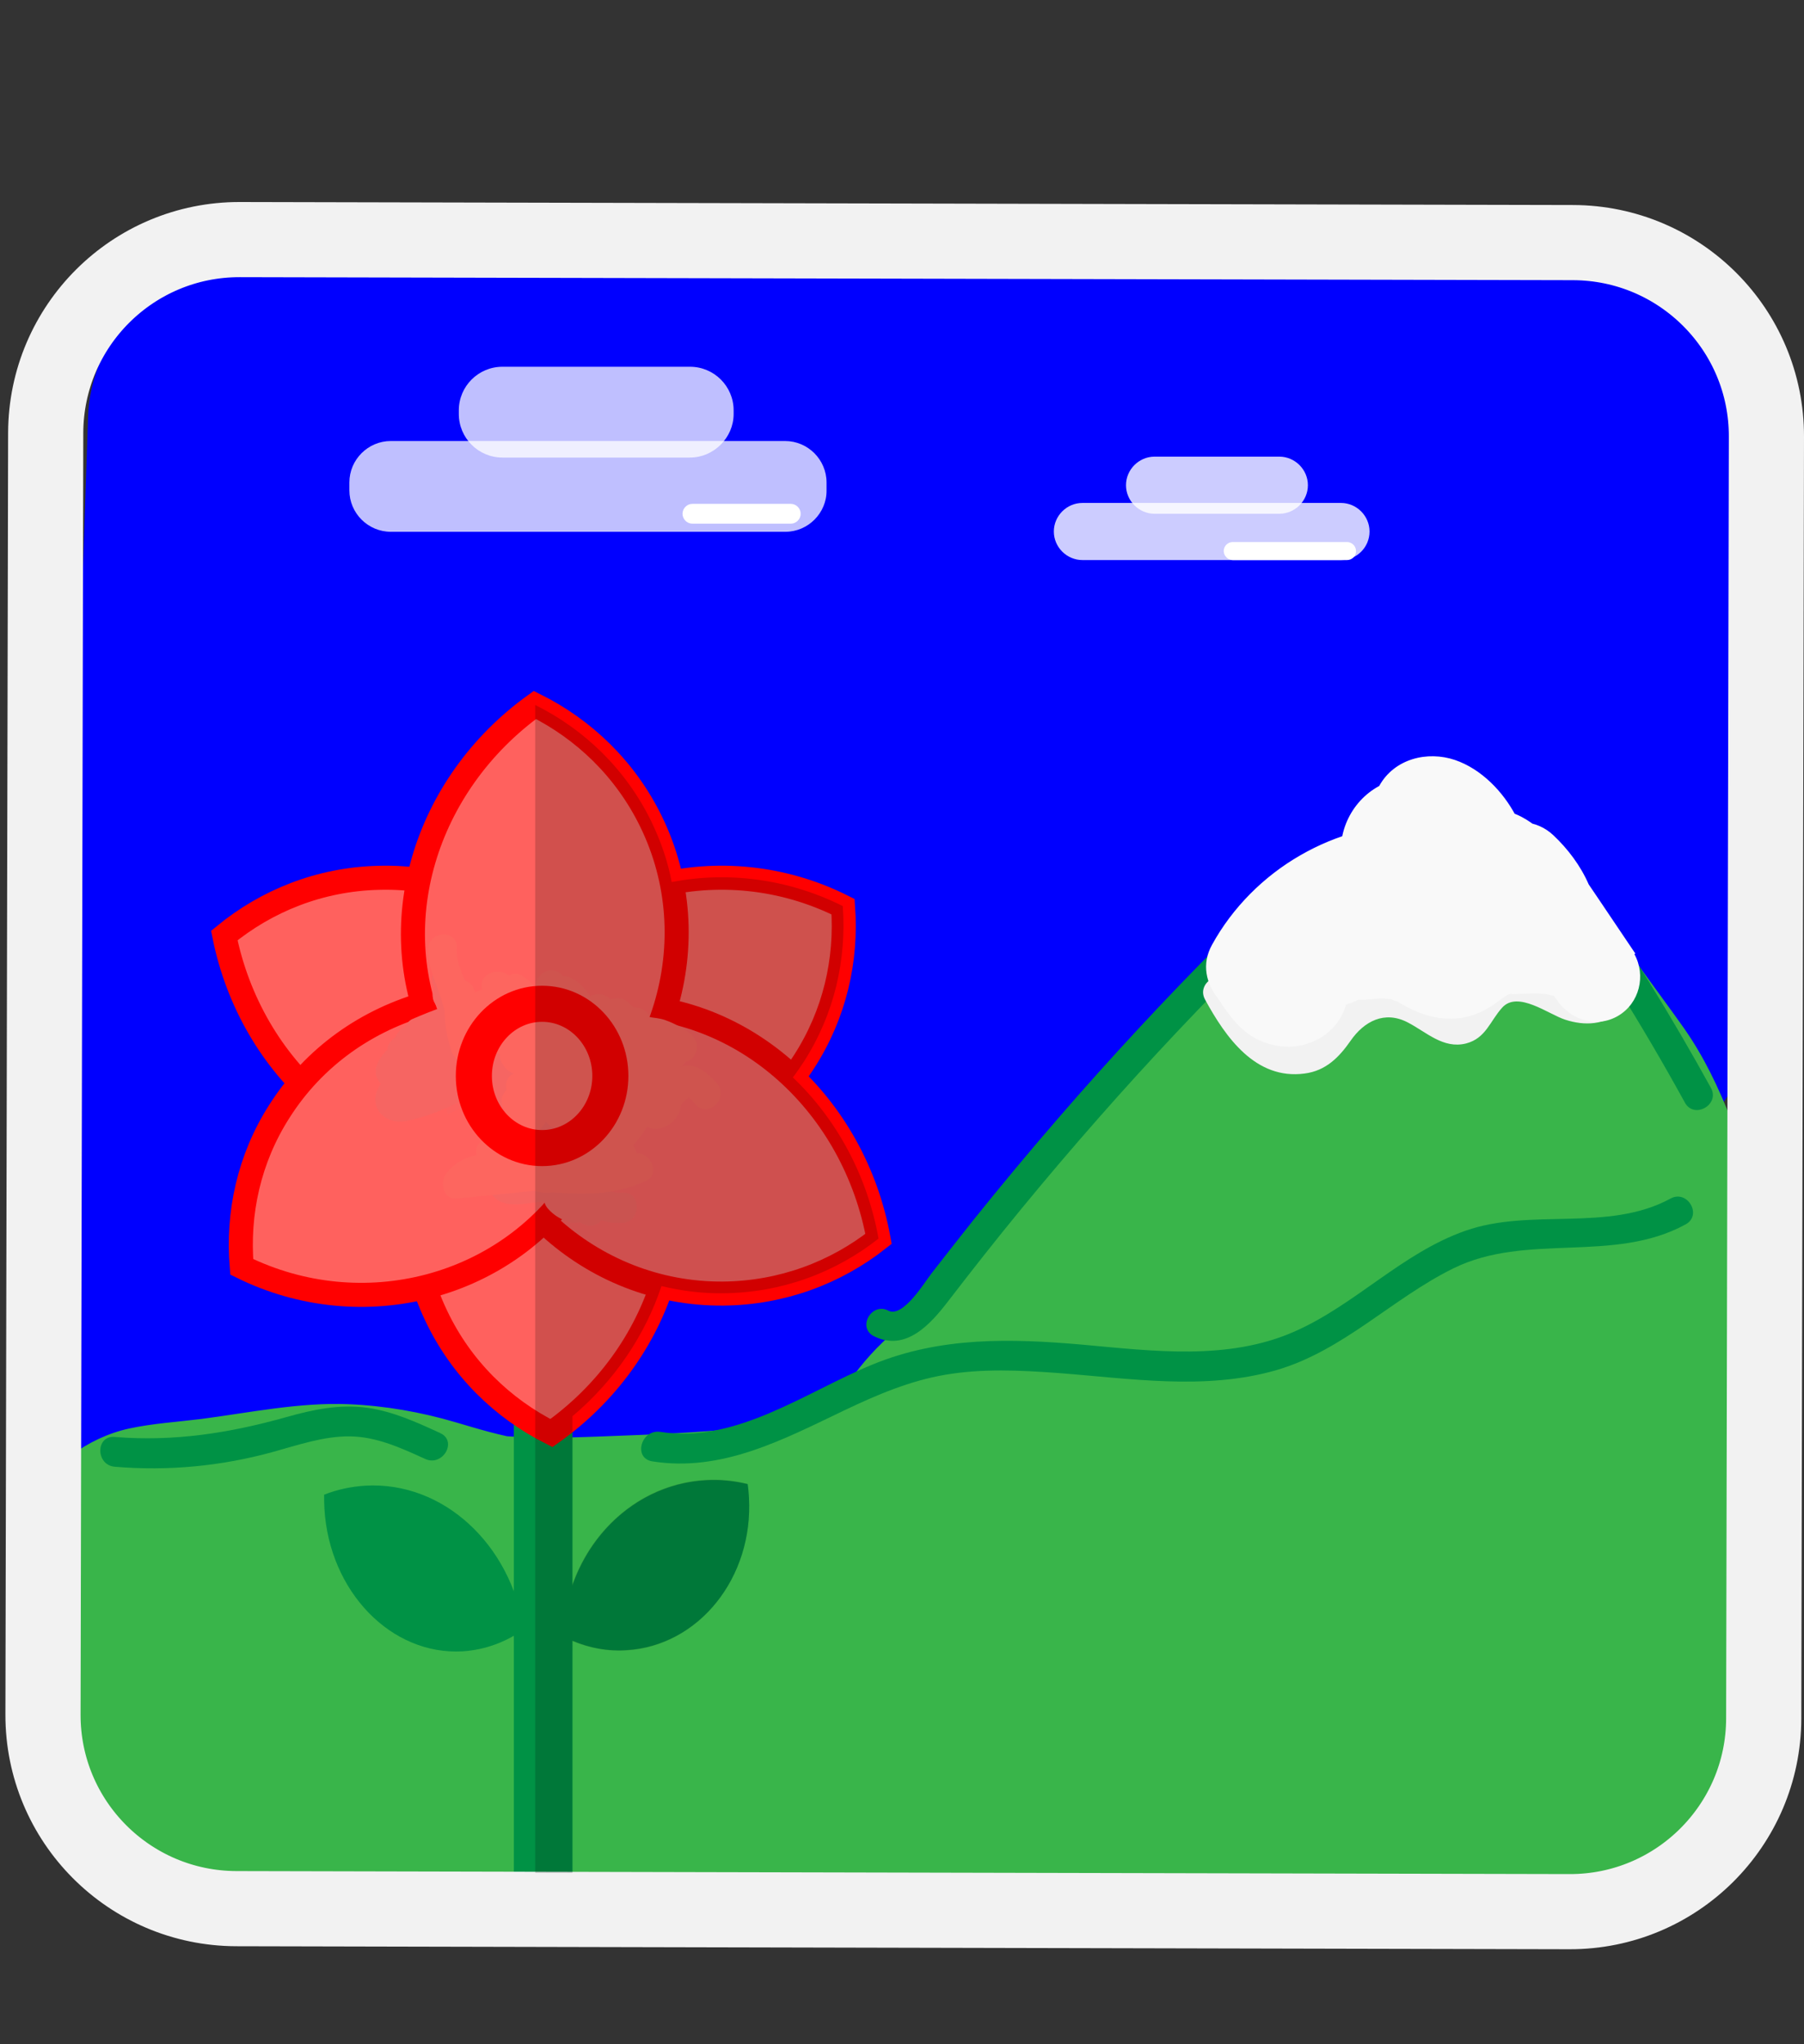 <?xml version="1.0" encoding="utf-8"?>
<!-- Generator: Adobe Illustrator 19.0.0, SVG Export Plug-In . SVG Version: 6.00 Build 0)  -->
<svg version="1.1" id="Layer_1" xmlns="http://www.w3.org/2000/svg" xmlns:xlink="http://www.w3.org/1999/xlink" x="0px" y="0px"
	 viewBox="0 0 600 680" style="enable-background:new 0 0 600 680;" xml:space="preserve">
<rect x="0" y="0" width="600" height="680" fill="#333333" stroke="none"/>
<style type="text/css">
	.st0{fill:#0000FF;}
	.st1{opacity:0.61;fill:#39B54A;}
	.st2{fill:#39B54A;}
	.st3{fill:#009245;}
	.st4{fill:none;stroke:#F2F2F2;stroke-width:25;stroke-miterlimit:10;}
	.st5{stroke:#000000;stroke-miterlimit:10;}
	.st6{fill:#FF615E;stroke:#FF0000;stroke-width:8;stroke-miterlimit:10;}
	.st7{fill:#FC635E;stroke:#FF0000;stroke-width:8;stroke-miterlimit:10;}
	.st8{fill:#0327DD;}
	.st9{fill:#FD6260;stroke:#FF0000;stroke-width:8;stroke-miterlimit:10;}
	.st10{fill:#FF5F60;}
	.st11{fill:#FF6160;}
	.st12{fill:#FC6260;}
	.st13{fill:#F66562;}
	.st14{fill:#FF5E62;}
	.st15{fill:#FD6162;}
	.st16{opacity:0.8;fill:#FFFFFF;}
	.st17{opacity:0.75;fill:#FFFFFF;}
	.st18{fill:#F2F2F2;}
	.st19{fill:#FD665F;}
	.st20{fill:none;stroke:#FF0000;stroke-width:12;stroke-miterlimit:10;}
	.st21{fill-opacity:0.18;}
	.st22{fill:#FFFFFF;}
	.st23{fill:#F9F9F9;}
</style>
<g id="XMLID_28_">
	<g id="XMLID_302_">
		<path class="st0" d="M108.2,468.9c2.9-85.8,5.8-171.6,8.7-257.4c0.8-24.2,1.6-48.4,2.4-72.6c-7.4,13-14.9,25.9-22.3,38.9
			c2.1-1,4.2-2,6.3-2.9c-3.6,1.5-7.2,3-10.7,4.5c11.8-4.9,24.2-7.8,36.8-9.5c-4,0.5-8,1.1-12,1.6c24.2-3.1,48.9-2.5,73.3-2.7
			c26.9-0.3,53.8-0.6,80.7-0.9c53.4-0.6,106.9-1.2,160.3-1.8c14.6-0.2,29.2-0.3,43.8-0.5c13.6-0.1,27.9-1.5,41.4,0.3
			c-4-0.5-8-1.1-12-1.6c2.9,0.5,5.7,1.2,8.4,2.3c-3.6-1.5-7.2-3-10.7-4.5c1.8,0.8,3.4,1.8,4.9,3c-3-2.3-6.1-4.7-9.1-7
			c1.1,1,2.1,1.9,3,3c-2.3-3-4.7-6.1-7-9.1c1.1,1.5,2.1,3,2.9,4.7c-1.5-3.6-3-7.2-4.5-10.7c1.1,2.6,1.8,5.3,2.2,8.1
			c-0.5-4-1.1-8-1.6-12c1.7,14.5-1.9,29.7-3.3,44.1c-1.7,17.3-2.7,34.6-3.1,51.9c-0.9,34.4,0.7,68.7,4.6,102.9c30,0,60,0,90,0
			c-3-24.6-2.9-49.4,0.3-73.9c-0.5,4-1.1,8-1.6,12c1.1-8.1,2.7-16.2,4.3-24.2c2.9-15,4.2-28.2,1.1-43.2c-2.5-12.2-9.8-24.7-19-33.1
			c-7.3-6.7-15.5-12-25.1-14.7c-10.7-3-19-2.8-29.8-0.9c-21.9,3.9-39.9,24.5-49.3,43.6c-7.4,15-12,31-18.5,46.3
			c1.5-3.6,3-7.2,4.5-10.7c-2.9,6.8-6.4,13.2-10.9,19.1c2.3-3,4.7-6.1,7-9.1c-4.8,6.2-10.4,11.6-16.6,16.5c3-2.3,6.1-4.7,9.1-7
			c-14.5,11.1-31.1,18.7-47.8,25.7c3.6-1.5,7.2-3,10.7-4.5c-26.8,11.3-53.5,21.9-78,37.8c-26.3,17.1-50.4,37.3-75.2,56.5
			c3-2.3,6.1-4.7,9.1-7c-23.7,18.3-48.2,35.4-75.9,47.2c3.6-1.5,7.2-3,10.7-4.5c-14.7,6.1-29.9,10.7-45.6,12.9c4-0.5,8-1.1,12-1.6
			c-11.1,1.4-22.1,1.5-33.2,0.1c4,0.5,8,1.1,12,1.6c-7.2-1-14.4-2.4-21.1-5.1c3.6,1.5,7.2,3,10.7,4.5c-2-0.9-3.9-1.9-5.7-3.3
			c3,2.3,6.1,4.7,9.1,7c-1.2-1-2.2-2-3.2-3.2c2.3,3,4.7,6.1,7,9.1c-1.1-1.6-2-3.2-2.8-5c1.5,3.6,3,7.2,4.5,10.7
			c-1.1-2.8-1.7-5.6-2.2-8.5c0.5,4,1.1,8,1.6,12c-2.1-17.2-1.2-35.3-0.5-52.6c0.7-18.3,2.4-36.5,4.7-54.6c-0.5,4-1.1,8-1.6,12
			c6.6-49.3,18.8-98.6,38.1-144.6c-1.5,3.6-3,7.2-4.5,10.7c1.1-2.5,2.3-4.8,3.8-7c-2.3,3-4.7,6.1-7,9.1c1-1.3,2-2.3,3.3-3.4
			c-3,2.3-6.1,4.7-9.1,7c1.3-0.9,2.6-1.6,4-2.3c-3.6,1.5-7.2,3-10.7,4.5c2-0.7,4-1.2,6.1-1.6c-4,0.5-8,1.1-12,1.6
			c9.5-1.2,19.3-1,28.8-1.2c10.3-0.3,20.5-0.5,30.8-0.6c20.2-0.3,40.4-0.3,60.6,0c40.7,0.5,81.4,2.1,122,4.7
			c22.6,1.5,45.4,2.6,67.9,5.4c-4-0.5-8-1.1-12-1.6c3,0.4,5.9,1.1,8.7,2.3c-3.6-1.5-7.2-3-10.7-4.5c1.4,0.7,2.5,1.4,3.8,2.3
			c-3-2.3-6.1-4.7-9.1-7c1.1,0.9,1.9,1.9,2.8,3c-2.3-3-4.7-6.1-7-9.1c0.8,1.2,1.4,2.3,2,3.5c-1.5-3.6-3-7.2-4.5-10.7
			c0.9,2.2,1.4,4.4,1.8,6.7c-0.5-4-1.1-8-1.6-12c1.7,12.8-0.4,26.3-1.5,39.1c-1.2,14.5-2.8,29-4.8,43.4c0.5-4,1.1-8,1.6-12
			c-2.2,16-4.8,32-7.8,47.9c28.9,0,57.9,0,86.8,0c-0.4-2.9-1.1-5.5-2.2-8.2c-2.3-5.9-4.6-12.3-8.3-17.6c-8-11.6-15.9-19.2-27.3-27.4
			c-7.9-5.6-17.5-9.4-26.6-12.3c-10.6-3.4-22-4.5-33-5.5c-16-1.5-32.2-1.5-48.2-1.8c-16.6-0.3-33.2-0.2-49.7,0.8
			c-35.3,2.3-70.1,9.1-103.8,19.5c-15.1,4.7-30.1,9.9-44.9,15.5c-16.5,6.2-33.3,12.8-48.5,22c-19.1,11.6-35.4,26.6-47.4,45.4
			c-5.8,9.1-10.4,19.6-13.2,30c-2.8,10.4-4.4,22-3.3,32.8c0.5,4,1.1,8,1.6,12c1.4,5.9,4.1,11,8.1,15.3c5.8,7.5,13.9,13.9,23.4,16.1
			c56.5,13.1,112.6-3.4,162.5-30c20.7-11,40.4-23.8,60.5-35.9c19.6-11.8,40-21.5,60.2-32.2c22.8-12.1,45.9-29.7,56.8-53.7
			c6.5-14.4,11.2-29.2,10.6-45.3c-0.7-17.7-5.8-33.8-16.7-47.8c-11.1-14.4-26.6-24.3-44.2-28.9c-13.1-3.4-27-4.1-40.5-4.5
			c-25.8-0.8-51.6-1.1-77.4-1c-26.3,0.1-52.9-0.1-79.1,2.5c-14.9,1.5-30.3,3.3-44.5,8.1c-18,6.1-32.4,14.4-46.8,26.5
			c-12,10.1-15.5,29.3-11.6,43.8c4.1,14.9,16.3,27.6,31.4,31.4c43.7,11.2,89.7,16,134.7,13.2c23.9-1.5,47.9-4.8,71.3-10
			c19.8-4.4,39.1-10.4,58.5-16.2c22.2-6.6,44.5-12.9,67.5-16.1c-4,0.5-8,1.1-12,1.6c6.6-0.9,13.3-1.5,20-1.8
			c11.8-0.5,23.3-4.7,31.8-13.2c7.8-7.8,13.7-20.6,13.2-31.8c-0.5-11.6-4.3-23.7-13.2-31.8c-8.6-7.9-19.8-13.7-31.8-13.2
			c-65.5,2.8-125,32.3-189.4,41.2c4-0.5,8-1.1,12-1.6c-34.8,4.6-69.9,4.7-104.7,0.1c4,0.5,8,1.1,12,1.6c-15.5-2.1-30.8-5.1-46-9
			c6.6,25.1,13.2,50.1,19.9,75.2c0.8-0.7,1.6-1.3,2.4-2c-3,2.3-6.1,4.7-9.1,7c5.4-4.1,11.1-7.4,17.3-10.2c-3.6,1.5-7.2,3-10.7,4.5
			c10.7-4.5,22-7,33.4-8.6c-4,0.5-8,1.1-12,1.6c29.5-3.7,59.8-3.1,89.4-3.2c15.9-0.1,31.7,0.1,47.6,0.4c15,0.3,30.3,0.1,45.3,1.9
			c-4-0.5-8-1.1-12-1.6c5.6,0.8,11,2,16.2,4.1c-3.6-1.5-7.2-3-10.7-4.5c2.8,1.3,5.3,2.7,7.8,4.5c-3-2.3-6.1-4.7-9.1-7
			c2.2,1.8,4.1,3.6,5.9,5.8c-2.3-3-4.7-6.1-7-9.1c1.6,2.1,2.8,4.3,3.9,6.6c-1.5-3.6-3-7.2-4.5-10.7c1.3,3.2,2.2,6.5,2.7,10
			c-0.5-4-1.1-8-1.6-12c0.5,4,0.4,8-0.1,12c0.5-4,1.1-8,1.6-12c-0.7,5-2.1,9.8-4.1,14.5c1.5-3.6,3-7.2,4.5-10.7
			c-1.9,4.2-4.2,8.1-7,11.8c2.3-3,4.7-6.1,7-9.1c-3.9,4.9-8.4,9.1-13.3,13c3-2.3,6.1-4.7,9.1-7c-11.6,8.8-24.7,15.1-37.8,21.5
			c-14.6,7.2-28.8,15.1-42.7,23.5c-28.3,17.1-56,35.4-86.6,48.4c3.6-1.5,7.2-3,10.7-4.5c-17,7.1-34.7,12.5-53,15c4-0.5,8-1.1,12-1.6
			c-12.2,1.5-24.5,1.7-36.7,0.2c4,0.5,8,1.1,12,1.6c-4.1-0.6-8.1-1.3-12.1-2.2c11,14.5,22,28.9,33,43.4c-0.5-4.7-0.4-9.3,0.2-14
			c-0.5,4-1.1,8-1.6,12c0.8-5.2,2.3-10.1,4.3-14.9c-1.5,3.6-3,7.2-4.5,10.7c2.5-5.8,5.7-11.3,9.6-16.4c-2.3,3-4.7,6.1-7,9.1
			c4.6-6,9.9-11.2,15.8-15.9c-3,2.3-6.1,4.7-9.1,7c10.8-8.3,22.8-14.6,35.3-19.9c-3.6,1.5-7.2,3-10.7,4.5
			c40.7-17.1,84-30.9,127.8-36.8c-4,0.5-8,1.1-12,1.6c21.3-2.7,42.7-3.4,64.2-3.2c20.7,0.2,41.8,0,62.3,2.5c-4-0.5-8-1.1-12-1.6
			c7.1,1,14,2.5,20.7,5.2c-3.6-1.5-7.2-3-10.7-4.5c4.5,1.9,8.7,4.3,12.6,7.3c-3-2.3-6.1-4.7-9.1-7c3,2.4,5.7,5.1,8.2,8.2
			c-2.3-3-4.7-6.1-7-9.1c2,2.7,3.6,5.5,5,8.6c-1.5-3.6-3-7.2-4.5-10.7c1,2.7,1.7,5.4,2.2,8.2c1.5,3.6,3,7.2,4.5,10.7
			c2.8,5.2,6.7,9.5,11.6,12.6c7.6,5.9,17.4,10.1,27.3,9.7c8-0.4,15.6-2.4,22.7-6.1c9-4.7,18.8-16.8,20.7-26.9
			c7.4-39.2,12.7-78.9,15.4-118.7c1.7-24.4,0.1-50.1-19-68.1c-7.5-7.2-15.8-11.5-25.5-14.9c-6.8-2.4-14.4-2.8-21.6-3.6
			c-9-1-18-1.6-27-2.3c-74.2-6-148.7-8.5-223.1-7.5c-18.3,0.2-37-0.3-55.2,1.5c-17.5,1.7-35,6.2-47.1,20.1
			c-9.9,11.3-14.9,24.3-20.1,38.2c-12.4,32.7-22,66.5-28.5,100.9c-7.1,37.3-11.4,75.4-12.1,113.5c-0.2,8.7-0.1,17.3,0.1,26
			c0.3,10.5,0.7,21.8,4,31.8c5.4,16.4,16.1,31.7,32.1,39.3c10.3,4.9,20.6,8.2,31.8,9.8c11.2,1.6,22.2,3.1,33.5,2.6
			c11.2-0.4,22.5-2,33.5-4.2c18.9-3.7,37-11,54.4-19.1c32.5-15.1,60.7-37.6,88.8-59.6c6.3-5,12.7-9.9,19-14.9c-3,2.3-6.1,4.7-9.1,7
			c13.8-10.7,27.9-21.1,42.7-30.2c13.8-8.5,28.2-15.5,43.1-21.8c-3.6,1.5-7.2,3-10.7,4.5c15.3-6.4,30.8-12.5,45.8-19.6
			c14.8-7,27.9-15.6,40.6-25.9c12.3-9.9,23.1-22.9,30.3-36.9c7.9-15.3,12.6-31.9,19.2-47.8c-1.5,3.6-3,7.2-4.5,10.7
			c2.6-6,5.6-11.7,9.4-16.9c-2.3,3-4.7,6.1-7,9.1c2.2-2.8,4.6-5.5,7.3-7.8c-3,2.3-6.1,4.7-9.1,7c1.3-1,2.6-1.8,4-2.6
			c-3.6,1.5-7.2,3-10.7,4.5c1.4-0.6,2.6-0.9,4.1-1.1c-4,0.5-8,1.1-12,1.6c0.9-0.1,1.8-0.1,2.6,0.1c-4-0.5-8-1.1-12-1.6
			c1.4,0.2,2.5,0.6,3.8,1c-3.6-1.5-7.2-3-10.7-4.5c1.3,0.6,2.4,1.2,3.5,2c-3-2.3-6.1-4.7-9.1-7c1.5,1.2,2.8,2.4,4,3.9
			c-2.3-3-4.7-6.1-7-9.1c1.2,1.5,2.1,3.1,2.9,4.8c-1.5-3.6-3-7.2-4.5-10.7c0.8,2,1.3,4.1,1.7,6.2c-0.5-4-1.1-8-1.6-12
			c0.4,3.7,0.3,7.3-0.1,11c0.5-4,1.1-8,1.6-12c-1.2,8.7-3.3,17.3-4.7,26c-1.9,12.4-3.6,24.9-4.4,37.5c-1.2,18-0.6,36.1,1.6,54.1
			c-0.2,6.2,1.1,12,3.9,17.3c1.8,5.6,4.9,10.4,9.3,14.5c7.8,7.8,20.6,13.7,31.8,13.2c11.6-0.5,23.7-4.3,31.8-13.2
			c7.5-8.2,14.5-20.2,13.2-31.8c-5.4-46.8-6.3-94.1-2.7-141.1c1.9-24.2,7.7-48.5,2.4-72.6c-3.9-17.7-16.9-35-33.2-42.9
			c-14.8-7.2-30.4-9.3-46.7-9.1c-94.9,1-189.9,2.1-284.8,3.1c-25.4,0.3-51,0-76.4,1.1c-15.4,0.7-30.8,2.4-45.9,5.3
			c-14.9,2.9-29.1,8.4-42.7,15.2c-14.3,7.1-21.8,23.7-22.3,38.9c-2.9,85.8-5.8,171.6-8.7,257.4c-0.8,24.2-1.6,48.4-2.4,72.6
			c-0.8,23.6,21.3,46.1,45,45C88.2,512.8,107.3,494.2,108.2,468.9L108.2,468.9z"/>
	</g>
</g>
<g id="XMLID_171_">
	<path id="XMLID_293_" class="st1" d="M456.2,336.3c-1.6,1.7-1.6,4.6,0,6.3c8.9-4.5,17.8-9,26.7-13.5c1.3-0.7,2.8-1.4,4.3-1
		c1.3,0.4,2.2,1.5,3,2.7c7.5,10.4,15.1,20.8,22.6,31.2c5,6.9,10,13.8,13.6,21.6c7.4,16.1,7.9,34.4,8.2,52c0.8,40,1.6,80,2.4,120
		c0.1,5.6,0.1,11.7-3.2,16.3c-4.5,6.4-13.4,7.5-21.2,8c-145.5,9.2-291.4,11.5-437.1,6.7c-2.5-0.1-5.1-0.2-7.2-1.5
		c-3.3-2-4.5-6.1-5.4-9.9c-3.7-15.2-7.3-30.3-11-45.5c-0.4-1.8-0.8-3.9,0.5-5.2c0.9-0.9,2.2-1.1,3.5-1.3c11.2-1.5,22.3-2.9,33.5-4.4
		c11-1.4,22.2-2.9,33.2-1.3c11.1,1.6,21.5,6.1,32.4,8.3c11.8,2.5,24,2.3,36.1,2c42.1-1,84.8-3.2,124.4-17.4
		c-4.2,3.5-8.3,7-12.5,10.5c4.8-6.3,11.2-11.4,18.3-14.8c-5.2,1.2-10.5,2.5-15.7,3.7c13.3-7.4,29.4-7.9,44.4-6s29.8,6.2,44.9,8
		c28.6,3.3,58.1-2.6,83.1-16.8c5-2.8,10.5-7.6,9.1-13.1c-23.7-3.2-47.7,5.6-71.4,2.8c-16.3-1.9-31.6-9.2-47.8-11.9
		c-16.2-2.7-35.5,0.7-44,14.8c31.8-18.6,49-55.2,79-76.7c7.7-5.5,16.7-10.1,26.2-10.1c12.8,0,24.1,7.9,34.4,15.6
		c4.7-0.7,2.6-7.9-0.6-11.4c-11.6-12.7-23.2-25.5-34.8-38.2c-17.4,22.5-36.9,43.3-58,62.3"/>
	<g id="XMLID_211_">
		<path class="st2" d="M413,311c-5.3,7.3-8,19.4-8,28.4c0,4.1,0.9,10.5,1.9,14.4c1,4,3.7,10.6,6.1,13.9c7.5,10.3,16.8,20,29.9,23
			c13.6,3.1,26,1.3,38.5-5c9.3-4.7,18.6-9.7,28.1-14.2c-4,1.7-8,3.4-11.9,5c0.5-0.1,1-0.3,1.4-0.4c-4.4,0.6-8.9,1.2-13.3,1.8
			c0.5,0,1,0.1,1.5,0.1c-8.4-2.3-16.8-4.6-25.2-6.8c0.4,0.2,0.8,0.4,1.2,0.6c-3.4-2.6-6.7-5.2-10.1-7.8c0.3,0.3,0.7,0.6,1,0.9
			c-2.6-3.4-5.2-6.7-7.8-10.1c6.9,9,13.4,18.4,20.1,27.6c6.5,8.9,13.2,17.7,17.7,27.9c-1.7-4-3.4-8-5-11.9c2.9,7.1,4.7,14.5,5.8,22
			c-0.6-4.4-1.2-8.9-1.8-13.3c1.6,12.3,1.6,24.8,1.9,37.2c0.3,13.4,0.5,26.9,0.8,40.3c0.3,13.1,0.5,26.2,0.8,39.4
			c0.3,12.9,1.6,26.4,0.4,39.3c0.6-4.4,1.2-8.9,1.8-13.3c-0.3,2.1-0.7,3.9-1.5,5.9c1.7-4,3.4-8,5-11.9c-0.4,0.9-0.9,1.8-1.5,2.6
			c2.6-3.4,5.2-6.7,7.8-10.1c-0.9,1.1-1.7,2-2.8,2.9c3.4-2.6,6.7-5.2,10.1-7.8c-1.5,1.1-3,1.9-4.7,2.6c4-1.7,8-3.4,11.9-5
			c-2.7,1-5.4,1.5-8.2,1.9c4.4-0.6,8.9-1.2,13.3-1.8c-13.7,1.6-27.6,1.9-41.3,2.6c-14.6,0.8-29.1,1.5-43.7,2.2
			c-29.1,1.3-58.3,2.4-87.4,3.2c-58.3,1.6-116.6,2-174.9,1.3c-16.6-0.2-33.1-0.5-49.7-0.8c-16.2-0.4-32.6-0.1-48.7-1.4
			c4.4,0.6,8.9,1.2,13.3,1.8c-1-0.1-2-0.3-2.9-0.7c4,1.7,8,3.4,11.9,5c-0.9-0.3-1.7-0.8-2.5-1.5c3.4,2.6,6.7,5.2,10.1,7.8
			c-0.3-0.3-0.6-0.7-1-1c2.6,3.4,5.2,6.7,7.8,10.1c-0.6-0.7-1.1-1.6-1.5-2.4c1.7,4,3.4,8,5,11.9c-3.3-8-4.6-17.2-6.6-25.5
			c-2.2-9-4.6-17.9-6.5-27c0.6,4.4,1.2,8.9,1.8,13.3c0-0.5-0.1-0.9-0.1-1.4c-0.6,4.4-1.2,8.9-1.8,13.3c0.1-0.4,0.1-0.9,0.2-1.3
			c-1.7,4-3.4,8-5,11.9c0.2-0.4,0.4-0.7,0.7-1.1c-6,6-12,12-17.9,17.9c0.3-0.2,0.7-0.5,1-0.7c-4,1.7-8,3.4-11.9,5
			c0.8-0.3,1.6-0.5,2.5-0.6c-4.4,0.6-8.9,1.2-13.3,1.8c11.2-1.5,22.3-2.9,33.5-4.4c11-1.4,22.1-2.7,33.2-1.3
			c-4.4-0.6-8.9-1.2-13.3-1.8c8.6,1.3,16.8,4.2,25.2,6.5c11.6,3.2,23.6,4.8,35.6,5.5c16.5,0.9,33.3-0.1,49.8-0.9
			c36.6-1.8,74.2-5.9,108.9-18.2c-16.2-27.9-32.4-55.7-48.6-83.6c-4.2,3.5-8.3,7-12.5,10.5c23.6,23.6,47.1,47.1,70.7,70.7
			c2.7-3.3,5.6-6.3,8.9-8.9c-3.4,2.6-6.7,5.2-10.1,7.8c3-2.2,6.1-4.2,9.4-5.8c10.3-5.1,20.4-18.8,23-29.9c2.5-11.2,2-21.9-2.5-32.6
			c-9.8-23.3-34.4-34.7-59-28.9c-5.2,1.2-10.5,2.5-15.7,3.7c12.8,30.5,25.7,60.9,38.5,91.4c1.5-0.8,3-1.5,4.5-2.2
			c-4,1.7-8,3.4-11.9,5c4.7-1.9,9.5-3.2,14.5-4c-4.4,0.6-8.9,1.2-13.3,1.8c8.5-1.1,16.9-0.9,25.4,0.2c-4.4-0.6-8.9-1.2-13.3-1.8
			c16.7,2.3,33,6.4,49.6,8.7c8.6,1.2,17.1,2.1,25.7,2c10.8-0.1,21.6-1.7,32.2-3.3c17-2.6,32.6-8.7,48.2-15.8
			c9.4-4.2,18.3-9.6,25.8-16.7c7.7-7.3,13.3-16.4,16.4-26.5c3.4-10.9,2.4-20.6,0.6-31.8c-1.7-4-3.4-8-5-11.9
			c-3.1-5.8-7.4-10.5-12.9-14c-3.1-3.1-6.8-5.2-11-6.4c-6-3.1-12.4-4.6-19.3-4.3c-24.5-3-48.7,5.8-73.2,2.6
			c4.4,0.6,8.9,1.2,13.3,1.8c-10-1.5-19.5-4.7-29.1-7.6c-12.6-3.8-25.9-6.5-39.1-6.8c-31.5-0.7-61.1,13.7-78.2,40.4
			c-1.7,4-3.4,8-5,11.9c-2.1,6.6-2.4,13.3-0.9,19.9c1.4,10.5,5.7,21.3,13.8,28.7c16.3,15,40.9,19.5,60.6,7.8
			c18.7-11.1,34.3-26.3,48.3-42.8c11.7-13.7,23-27.8,37.2-39c-3.4,2.6-6.7,5.2-10.1,7.8c4.8-3.7,9.8-7,15.3-9.5c-4,1.7-8,3.4-11.9,5
			c3.7-1.5,7.3-2.6,11.2-3.1c-4.4,0.6-8.9,1.2-13.3,1.8c2.8-0.2,5.5-0.2,8.3,0.2c-4.4-0.6-8.9-1.2-13.3-1.8c3.3,0.6,6.4,1.5,9.4,2.8
			c-4-1.7-8-3.4-11.9-5c4.1,1.8,8,4.1,11.8,6.6c1.9,1.3,3.7,2.6,5.6,3.9c8.1,5.9,17.9,8.8,27.9,8.8c23.2,0,43.9-15.9,50.4-38.1
			c3.1-10.6,3-22.1-0.3-32.6c-5.2-16.6-17.3-28.3-28.7-40.7c-7.1-7.8-14.3-15.7-21.4-23.5c-8-8.8-23.5-15.2-35.4-14.6
			c-12.3,0.6-27.4,4.5-35.4,14.6c-17.5,22.4-36.9,43.3-58,62.3c-9.2,8.3-14.6,23.2-14.6,35.4c0,12.3,5.4,26.9,14.6,35.4
			c9.5,8.7,22,15.2,35.4,14.6c13.7-0.6,25.1-5.4,35.4-14.6c21.2-19,40.6-39.8,58-62.3c-23.6,0-47.1,0-70.7,0
			c11.8,13,24.4,25.5,35.5,39.1c-2.6-3.4-5.2-6.7-7.8-10.1c0.7,1,1.2,2,1.7,3.1c-1.7-4-3.4-8-5-11.9c0.4,1.1,0.7,2.1,0.8,3.3
			c-0.6-4.4-1.2-8.9-1.8-13.3c0,0.3,0,0.7,0,1c0.6-4.4,1.2-8.9,1.8-13.3c0,0.6-0.2,1.2-0.5,1.7c4.3-7.4,8.6-14.7,12.9-22.1
			c-0.2,0.2-0.4,0.4-0.5,0.7c3.4-2.6,6.7-5.2,10.1-7.8c-0.2,0.2-0.5,0.3-0.7,0.5c4-1.7,8-3.4,11.9-5c-0.3,0.1-0.6,0.2-1,0.3
			c12.8,1.7,25.7,3.4,38.5,5c-6.4-4.7-12.8-9.2-20-12.5c-7-3.2-13.9-6.4-21.4-7.8c-13.3-2.5-21.5-2.3-34.9-0.2
			c-21.6,3.5-41,17.9-56.6,32.4c-20.4,18.9-35.2,43.2-57.4,60.4c3.4-2.6,6.7-5.2,10.1-7.8c-3.2,2.4-6.5,4.7-10,6.7
			c22.8,22.8,45.6,45.6,68.4,68.4c0.5-0.8,1-1.5,1.5-2.2c-2.6,3.4-5.2,6.7-7.8,10.1c1.7-2.1,3.5-3.9,5.6-5.6
			c-3.4,2.6-6.7,5.2-10.1,7.8c2.2-1.6,4.4-2.9,6.9-4c-4,1.7-8,3.4-11.9,5c3.8-1.6,7.8-2.6,11.9-3.3c-4.4,0.6-8.9,1.2-13.3,1.8
			c5.6-0.7,11.2-0.6,16.8,0.1c-4.4-0.6-8.9-1.2-13.3-1.8c10.1,1.6,19.8,4.9,29.6,7.8c13.6,4,27.9,6.6,42,6.7
			c20.9,0.2,41.4-5.9,62.3-3.4c-16.1-12.2-32.1-24.5-48.2-36.7c0.1,0.5,0.1,0.9,0.2,1.4c-0.6-4.4-1.2-8.9-1.8-13.3
			c0,0.4,0,0.9,0,1.3c0.6-4.4,1.2-8.9,1.8-13.3c-0.1,0.9-0.4,1.7-0.8,2.5c1.7-4,3.4-8,5-11.9c-0.4,0.8-0.9,1.6-1.5,2.3
			c2.6-3.4,5.2-6.7,7.8-10.1c-1,1.1-2,2.1-3.2,3.1c3.4-2.6,6.7-5.2,10.1-7.8c-5.3,3.9-11.6,6.7-17.6,9.3c4-1.7,8-3.4,11.9-5
			c-11.2,4.7-22.8,7.8-34.8,9.6c4.4-0.6,8.9-1.2,13.3-1.8c-12.1,1.6-24.2,1.7-36.3,0.2c4.4,0.6,8.9,1.2,13.3,1.8
			c-20.3-2.8-40-8.1-60.5-10c-22.6-2.1-45.5,2.7-65.5,13.3c-10.3,5.5-20.4,18.5-23,29.9c-2.5,11.2-2,21.9,2.5,32.6
			c9.8,23.3,34.4,34.7,59,28.9c5.2-1.2,10.5-2.5,15.7-3.7c-12.8-30.5-25.7-60.9-38.5-91.4c-10.7,5.3-21,13.2-28.4,22.6
			c-4.9,4.5-8.3,9.9-10.3,16.1c-3.1,6-4.6,12.4-4.3,19.3c0,12.3,5.4,26.9,14.6,35.4c9.5,8.7,22,15.2,35.4,14.6
			c4.4-0.6,8.9-1.2,13.3-1.8c8.5-2.4,15.8-6.7,22.1-12.9c4.2-3.5,8.3-7,12.5-10.5c2.6-3.4,5.2-6.7,7.8-10.1
			c3.7-5.7,5.6-11.9,5.9-18.6c1.4-10.7,0.1-22.6-5.9-31.9c-4.7-7.2-10.7-13.3-17.9-17.9c-9.9-6.4-27.3-9-38.5-5
			c-18.1,6.4-36.8,10.4-55.8,13c4.4-0.6,8.9-1.2,13.3-1.8c-16.3,2.1-32.7,3.2-49.1,3.8c-16.6,0.6-33.5,1.7-50-0.4
			c4.4,0.6,8.9,1.2,13.3,1.8c-7.8-1.2-15.2-3.5-22.7-5.7c-11.5-3.4-23.5-5.5-35.5-6c-16.3-0.7-32.9,2.8-49,4.9
			c-8,1-16.3,1.5-24.1,3.2c-13.8,3-26.6,12.7-33.7,24.8c-7.7,13.1-8.4,27.9-5.3,42.5c0.8,4,1.9,8,2.9,12.1
			c4.8,20,7.6,42.5,20.5,59.2c7.5,9.7,18,17.6,30.1,20.6c7.3,1.8,15,2.3,22.4,2.5c8.6,0.3,17.2,0.5,25.8,0.7
			c16.6,0.4,33.1,0.8,49.7,1c33.8,0.5,67.6,0.6,101.4,0.4c67.2-0.5,134.5-2.4,201.6-5.9c16.9-0.9,33.7-1.8,50.6-2.9
			c10.1-0.6,20.8-1,30.4-4.2c16.3-5.5,31.4-15.6,39.5-31.4c10.8-21.2,8.4-44.5,7.9-67.5c-0.3-16.7-0.7-33.5-1-50.2
			c-0.3-16.1-0.5-32.3-1-48.4c-0.3-11.6-1.6-23-3.3-34.6c-1.1-7.3-2.7-14.4-5.5-21.2c-4.4-11.1-9.1-21.1-15.9-30.8
			c-4.6-6.5-9.3-12.8-13.9-19.2c-5.7-7.8-11.3-15.7-17.2-23.3c-10.1-13.1-25.3-21.2-42.2-21.3c-12.1-0.1-22.7,4.8-33.2,10.1
			c-7.4,3.8-14.8,7.5-22.2,11.3c22.8,6,45.6,12,68.4,17.9c-0.2-0.3-0.4-0.6-0.7-0.9c1.7,4,3.4,8,5,11.9c-0.1-0.4-0.3-0.7-0.4-1.1
			c0.6,4.4,1.2,8.9,1.8,13.3c-0.2-0.8-0.2-1.5,0-2.3c-0.6,4.4-1.2,8.9-1.8,13.3c0.1-0.4,0.3-0.7,0.4-1.1c-1.7,4-3.4,8-5,11.9
			c0.2-0.3,0.5-0.6,0.7-0.9c7.2-9.9,8.1-27.3,5-38.5c-3.2-11.6-12.2-24.2-23-29.9c-11.6-6.1-25.7-9.2-38.5-5c-4,1.7-8,3.4-11.9,5
			C423.4,297.5,417.5,303.5,413,311L413,311z"/>
	</g>
</g>
<rect id="XMLID_111_" x="170.9" y="381.1" class="st3" width="19.5" height="241.9"/>
<path id="XMLID_1_" class="st4" d="M522,635.9l-443.4-1c-35.6-0.1-64.4-29-64.3-64.6L15.2,144c0.1-35.6,29-64.4,64.6-64.3l443.4,1
	c35.6,0.1,64.4,29,64.3,64.6l-0.9,426.4C586.5,607.2,557.6,636,522,635.9z"/>
<path id="XMLID_40_" class="st5" d="M616.9,68.9"/>
<path id="XMLID_33_" class="st5" d="M569.4,43.4"/>
<path id="XMLID_74_" class="st5" d="M612.9,86.3"/>
<path id="XMLID_69_" class="st5" d="M641.1,33"/>
<path id="XMLID_79_" class="st5" d="M610.2,80.7"/>
<path id="XMLID_78_" class="st5" d="M564.8,111.7"/>
<path id="XMLID_84_" class="st5" d="M590.5,92.3"/>
<path id="XMLID_83_" class="st5" d="M649.5,107.1"/>
<path id="XMLID_94_" class="st6" d="M163.8,387c-43.3,1.3-80.3-31.4-89.2-75.8c14.1-11.6,31.8-18.7,51.2-19.2
	c44.4-1.3,81.9,32.2,88,76.4C199.8,379.6,182.6,386.4,163.8,387z"/>
<path id="XMLID_93_" class="st7" d="M267.4,353.2c-23.4,36.4-71.3,48.5-112.9,30.8c-1.6-18.2,2.6-36.8,13.1-53.1
	c24-37.3,72.9-49.4,112.8-29.3C281.7,319.4,277.6,337.4,267.4,353.2z"/>
<path id="XMLID_92_" class="st6" d="M216.5,364.4c18.7,39.1,3.8,86.2-33.1,112.3c-16.3-8.2-30-21.5-38.3-39
	c-19.2-40.1-3.8-87.9,34.2-111.4C195.2,334.5,208.4,347.5,216.5,364.4z"/>
<g id="XMLID_91_">
	<path id="XMLID_159_" class="st8" d="M193.4,367.5c-22.4-4.4-44.4-10.3-66-17.6c19.4-0.3,38.8,4.9,55.4,14.9
		c-15.1-4.1-29.4-10.8-42.2-19.7c6.6-1.9,14.1,0.1,18.8,5.1c1.2,1.2,2.3,2.9,1.8,4.5c-1.1,4.4-8.1,0.9-12.3,2.7
		c6.5,5,13.1,9.9,19.6,14.9c-6.7-0.8-13.2-3.1-19-6.6c5.5,0.2,11,1.2,16.2,3.2c-2.2,0.1-4.5,0.1-6.7,0.2"/>
</g>
<g id="XMLID_86_">
	<path id="XMLID_178_" class="st8" d="M144.9,367.7c0.6,0.3,1.3,0.3,1.9,0.4c3,0.4,6,1.2,8.9,2.3"/>
</g>
<g id="XMLID_85_">
	<path id="XMLID_184_" class="st8" d="M147,369c2.5,0.5,5.1,1.1,7.6,1.6"/>
</g>
<g id="XMLID_82_">
	<path id="XMLID_154_" class="st8" d="M156.5,379.8c1-2.3,1.5-4.9,1.3-7.5"/>
</g>
<g id="XMLID_75_">
	<path id="XMLID_172_" class="st8" d="M155.7,377c-0.7-1-1-2.3-0.7-3.5"/>
</g>
<g id="XMLID_73_">
	<path id="XMLID_177_" class="st8" d="M155.6,373.8c-2.2-1.5-4.5-3-6.7-4.5"/>
</g>
<g id="XMLID_72_">
	<path id="XMLID_150_" class="st8" d="M165.1,347.8c-3-1.4-5.6-3.8-7.1-6.7c5.3,3.1,10.7,6.1,16,9.2c-3.7-5.7-9.1-10.1-14.3-14.4
		c5.5,0.5,10.9,1.7,16.1,3.4c-4.3-0.6-8.4-2.1-12.1-4.4c5.5-1.8,11.6-1.8,17.1,0.1c-7.4,0.6-14.9-0.3-21.9-2.9
		c0.6-1.2,2.3-1.4,3.6-1.3c5.7,0.2,11.3,0.8,16.9,1.9c-4.5-0.4-8.9-1.7-12.9-3.6c-0.5-0.2-1.1-0.7-0.8-1.2c0.2-0.4,0.7-0.4,1.1-0.3
		c3,0.3,6.1,0.7,9.1,1c-6.6-2.5-13.5-5.1-18.7-10c0.7-1.1,2.2-1.1,3.5-1c4.6,0.3,9.1,0.5,13.7,0.8c-0.3-2.2-1.3-4.3-2.9-5.8
		c1.5,0.6,3,1.3,4.5,1.9c-0.7-1.3-1.7-2.3-3-3c0.7,0.8,1.6,1.6,2.5,2.1c-0.5-0.6-1-1.3-1.6-1.9c0.5,0.2,1,0.5,1.5,0.7
		c-0.6-1-1.3-1.8-2.2-2.6c0.7,1.6,1.9,3,3.5,3.9c-1-1.4-2-2.7-3-4.1"/>
</g>
<g id="XMLID_65_">
	<path id="XMLID_147_" class="st8" d="M177.5,339.3c-0.4-4,1.4-8.2,4.5-10.8c0.8-0.6,1.7-1.2,2.7-1.1c0.8,0.1,1.6,0.5,2.2,1
		c1.7,1.2,3.4,2.4,4.3,4.2c0.9,1.8,0.7,4.3-1,5.4c-1.5,0.9-3.4,0.5-5,0c0.5-2.7,3.8-4.1,6.5-3.6s5,2.4,7.1,4.1
		c0.4,0.3,0.7,0.6,0.8,1.1c0.1,0.8-0.7,1.4-1.4,1.7c-2.9,1.1-6.5,0.4-8.7-1.8c1.8-2,4.6-3,7.3-2.8c3.2,0.3,6.2,2.7,6.6,5.8
		c0.5,3.1-2.1,6.6-5.3,6.4c1.9-1.5,4-3.1,6.4-3.5c2.7-0.5,5.7,0.7,7,3.1s0.3,5.9-2.2,6.9c3.2-2.8,7.6-4.4,11.9-4.3
		c-1.8,4.7-4.3,9-7.3,13c2.8-3.6,6.3-6.7,10.3-9c-2.5,5.4-6.7,9.7-10.8,13.9c3.7-1,6.7-4.1,7.6-7.8c-11.6,0.4-23.2,3-33.9,7.5
		c5.8-2.2,11.7-4.3,17.6-6.4c-5.8,5.4-12.7,11.2-20.7,10.5c-4.3-0.4-8.7-2.6-12.6-0.7c-3,1.5-4.4,5-5.5,8.2c-1.4-0.5-2.3-2-3-3.3
		c-0.8-1.3-1.7-2.7-3.1-3.1c-1.5-0.4-3.4,0.9-2.8,2.3c-1.2-0.5-1.6-2.1-1.3-3.3s1.2-2.3,2-3.3c6.6-7.8,13.3-15.7,19.9-23.5
		c6-7,12.6-14.5,21.7-16.3c1.6,0.4,1.7,3,0.3,3.9c-1.4,0.9-3.3,0.2-4.4-1.1s-1.5-2.9-1.9-4.5c-0.8-3.1-1.5-6.1-2.3-9.2
		c-0.5-2-1.2-4.3-3.2-5.1"/>
</g>
<g id="XMLID_64_">
	<path id="XMLID_145_" class="st8" d="M230.1,357.5c-2.4,1.7-4.4,3.8-6.1,6.1c-2.1,2.9-3.6,6.4-6.4,8.7c4.1-3,8.2-6,12.4-8.9
		c-2.5,2.1-5.4,3.9-8.4,5.1c3.4-0.1,6.7-1.2,9.6-3c-2.2,1-4.5,1.9-6.9,2.5c1.8-1.2,3.9-2.1,6-2.5c-1.7,1.6-3.8,2.7-6.1,3
		c2.1-0.1,4.2-0.6,6.2-1.2c0.4-0.1,1-0.5,0.8-1c-0.2-0.3-0.5-0.3-0.9-0.3c-3.2,0.4-6.3,1.7-8.7,3.9c-1,0.9-1.8,2.4-1,3.4
		c2.1-2.2,4.2-4.4,6.2-6.7"/>
</g>
<g id="XMLID_58_">
	<path id="XMLID_143_" class="st8" d="M171.8,315.7c5.6,0.1,11.2,0.9,16.6,2.5c-4.6-1-9.2-2-13.8-3c2.4,0.9,5,1.3,7.6,1.2
		c-1.5-1.3-3.2-2.2-5.1-2.6c2.3,0.7,4.8,0.7,7.1-0.1"/>
</g>
<path id="XMLID_24_" class="st9" d="M204.5,334.5c43.3-0.4,79.6,33.1,87.7,77.6c-14.3,11.3-32.2,18-51.6,18.2
	c-44.4,0.4-81.3-33.9-86.4-78.2C168.4,341.1,185.8,334.7,204.5,334.5z"/>
<path id="XMLID_23_" class="st6" d="M92.9,369.7c23.2-36.6,70.9-49,112.7-31.7c1.7,18.1-2.3,36.8-12.7,53.2
	c-23.7,37.5-72.5,50-112.5,30.2C78.9,403.6,82.8,385.5,92.9,369.7z"/>
<path id="XMLID_22_" class="st6" d="M145.7,347c-19-38.9-4.5-86.1,32.2-112.5c16.3,8.1,30.1,21.3,38.6,38.7
	c19.5,39.9,4.5,87.9-33.3,111.7C167.2,376.8,153.9,363.9,145.7,347z"/>
<g id="XMLID_21_">
	<path id="XMLID_141_" class="st8" d="M168.7,344.8c22.4,4.2,44.5,9.9,66.2,17.1c-19.4,0.5-38.8-4.6-55.5-14.4
		c15.1,3.9,29.5,10.5,42.4,19.3c-6.5,1.9-14.1,0-18.8-4.9c-1.2-1.2-2.3-2.9-1.9-4.5c1.1-4.4,8.1-1,12.3-2.8
		c-6.6-4.9-13.1-9.8-19.7-14.7c6.7,0.7,13.2,3,19,6.4c-5.5-0.1-11-1.2-16.2-3c2.2-0.1,4.5-0.2,6.7-0.3"/>
</g>
<g id="XMLID_20_">
	<path id="XMLID_183_" class="st8" d="M217.2,344.2c-0.6-0.3-1.3-0.3-1.9-0.4c-3-0.4-6-1.1-8.9-2.2"/>
</g>
<g id="XMLID_19_">
	<path id="XMLID_185_" class="st8" d="M215.1,342.9c-2.5-0.5-5.1-1-7.6-1.5"/>
</g>
<g id="XMLID_18_">
	<path id="XMLID_136_" class="st8" d="M205.5,332.1c-1,2.3-1.4,4.9-1.2,7.5"/>
</g>
<g id="XMLID_17_">
	<path id="XMLID_181_" class="st8" d="M206.3,334.9c0.7,1,1,2.3,0.7,3.5"/>
</g>
<g id="XMLID_16_">
	<path id="XMLID_182_" class="st8" d="M206.4,338.2c2.2,1.5,4.5,3,6.7,4.5"/>
</g>
<g id="XMLID_15_">
	<path id="XMLID_123_" class="st8" d="M197.2,364.3c3,1.4,5.6,3.7,7.2,6.7c-5.4-3-10.7-6-16.1-9.1c3.8,5.6,9.1,10,14.4,14.3
		c-5.5-0.5-10.9-1.6-16.1-3.3c4.3,0.5,8.4,2,12.1,4.3c-5.5,1.9-11.6,1.9-17.1,0c7.4-0.7,14.9,0.2,21.9,2.7c-0.6,1.2-2.3,1.4-3.6,1.3
		c-5.7-0.1-11.3-0.7-16.9-1.8c4.5,0.4,8.9,1.6,12.9,3.5c0.5,0.2,1.1,0.7,0.8,1.2c-0.2,0.4-0.7,0.4-1.1,0.3c-3-0.3-6.1-0.6-9.1-0.9
		c6.7,2.5,13.5,5,18.7,9.8c-0.7,1.1-2.2,1.1-3.5,1.1c-4.6-0.2-9.1-0.4-13.7-0.7c0.3,2.2,1.4,4.3,3,5.8c-1.5-0.6-3-1.2-4.5-1.9
		c0.7,1.3,1.7,2.3,3,3c-0.7-0.8-1.6-1.6-2.5-2.1c0.5,0.6,1,1.3,1.6,1.9c-0.5-0.2-1-0.4-1.5-0.7c0.6,0.9,1.3,1.8,2.2,2.6
		c-0.7-1.6-2-3-3.5-3.8c1,1.4,2,2.7,3,4.1"/>
</g>
<g id="XMLID_14_">
	<path id="XMLID_120_" class="st8" d="M184.8,372.9c0.4,4-1.3,8.2-4.4,10.8c-0.8,0.6-1.7,1.2-2.7,1.2c-0.8,0-1.6-0.5-2.3-1
		c-1.7-1.1-3.4-2.4-4.3-4.1s-0.7-4.3,1-5.4c1.5-0.9,3.4-0.5,5-0.1c-0.5,2.7-3.8,4.2-6.5,3.7s-5-2.3-7.1-4.1
		c-0.4-0.3-0.7-0.6-0.8-1.1c-0.1-0.8,0.7-1.4,1.4-1.7c2.9-1.1,6.4-0.4,8.7,1.8c-1.8,2-4.6,3.1-7.3,2.8c-3.2-0.3-6.2-2.7-6.7-5.8
		s2.1-6.6,5.2-6.5c-1.9,1.5-3.9,3.1-6.4,3.6c-2.7,0.5-5.7-0.7-7-3.1c-1.3-2.4-0.3-5.9,2.2-6.9c-3.2,2.9-7.5,4.5-11.9,4.4
		c1.8-4.7,4.2-9.1,7.2-13.1c-2.8,3.6-6.3,6.7-10.2,9.1c2.4-5.4,6.6-9.8,10.7-14c-3.7,1-6.7,4.1-7.5,7.8c11.6-0.5,23.2-3.2,33.8-7.8
		c-5.8,2.3-11.7,4.4-17.5,6.5c5.8-5.5,12.6-11.3,20.6-10.7c4.3,0.3,8.7,2.5,12.6,0.6c3-1.5,4.3-5,5.4-8.2c1.4,0.5,2.3,1.9,3,3.2
		c0.8,1.3,1.7,2.7,3.2,3.1s3.4-0.9,2.8-2.3c1.2,0.5,1.6,2.1,1.3,3.3c-0.3,1.3-1.2,2.3-2,3.3c-6.6,7.9-13.1,15.8-19.7,23.7
		c-5.9,7.1-12.5,14.6-21.5,16.4c-1.6-0.4-1.7-3-0.3-3.9s3.3-0.2,4.4,1s1.5,2.9,2,4.5c0.8,3,1.6,6.1,2.4,9.1c0.5,2,1.3,4.3,3.2,5"/>
</g>
<g id="XMLID_13_">
	<path id="XMLID_113_" class="st8" d="M132,355.1c2.3-1.7,4.4-3.8,6.1-6.2c2.1-3,3.6-6.4,6.3-8.8c-4.1,3-8.2,6-12.3,9
		c2.5-2.2,5.3-3.9,8.4-5.2c-3.4,0.1-6.7,1.2-9.6,3.1c2.2-1.1,4.5-1.9,6.9-2.6c-1.8,1.2-3.9,2.1-6,2.6c1.6-1.6,3.8-2.7,6.1-3
		c-2.1,0.2-4.2,0.6-6.2,1.3c-0.4,0.2-1,0.6-0.8,1c0.2,0.3,0.6,0.3,0.9,0.3c3.2-0.4,6.3-1.8,8.7-4c1-0.9,1.8-2.4,0.9-3.4
		c-2.1,2.2-4.2,4.4-6.1,6.7"/>
</g>
<g id="XMLID_12_">
	<path id="XMLID_110_" class="st8" d="M190.7,396.4c-5.6,0-11.3-0.8-16.7-2.4c4.6,1,9.2,2,13.8,2.9c-2.4-0.8-5.1-1.2-7.6-1.1
		c1.5,1.3,3.3,2.2,5.2,2.5c-2.3-0.7-4.8-0.6-7.1,0.1"/>
</g>
<g id="XMLID_54_">
	<path id="XMLID_106_" class="st8" d="M169.7,366.6c-7.8,0.6-15.7-1.7-21.9-6.4c1.3-2.2,4.6-1.8,7-1.1c8.3,2.4,16.6,5,24.8,7.7"/>
</g>
<g id="XMLID_62_">
	<path id="XMLID_101_" class="st8" d="M189.6,384.7c0.2,1.6-2,2.1-3.6,2c-3.9-0.2-7.8-0.4-11.7-0.7c1.1,1.6,2.9,2.7,4.8,3.1"/>
</g>
<g id="XMLID_63_">
	<path id="XMLID_95_" class="st8" d="M226.4,357.9c-4.9-2.8-9.8-5.7-14.7-8.5c1.5-1,3.7-1.1,5.3,0"/>
</g>
<g id="XMLID_121_">
	<path id="XMLID_89_" class="st8" d="M226.4,344.9c-0.6,0.4-1.4,0.2-2-0.2c-0.6-0.4-1.1-0.9-1.7-1.3c-0.9-0.6-2-0.8-3-1
		c-2-0.4-4-0.8-6-1.2"/>
</g>
<g id="XMLID_180_">
	<path id="XMLID_87_" class="st8" d="M147.7,333c0.1,1.4-0.7,2.8-2,3.4"/>
</g>
<g id="XMLID_5_">
	<path id="XMLID_71_" class="st10" d="M195.1,399.7c-5.2-3.6-10.6-7.5-13.2-13.2c1.3-0.6,2.7-0.2,4,0.2c4.5,1.3,9,3,13.5,4.6"/>
</g>
<g id="XMLID_6_">
	<path id="XMLID_88_" class="st11" d="M205.8,373.7c-6,4.5-14.4,2-21.7,0.4c-8.6-1.9-17.6-2.4-26.4-1.3c-0.5,0.1-1.1,0.2-1.4,0.6
		c-0.6,1,0.9,1.9,2,2.2c11.8,2.5,23.6,5.1,35.4,7.6c-11.4-0.4-22.7-1.4-33.9-3.1c15.9-2.9,33.1-3.2,47.5,4.2
		c-4.9,0.3-9.9-1.6-13.5-5c-0.9-0.9-1.7-1.9-2.1-3.1c-0.9-3.1,1.6-6.3,4.5-7.9c2.8-1.5,6.2-2.2,9.2-1.1c3,1.1,5.3,4.2,4.8,7.4
		c-3.3,2.3-8.4-0.6-9.1-4.6c-0.7-4,1.9-7.9,5.3-10c3.4-2.1,7.6-2.7,11.6-3.1c-2.4-3.4-4.9-6.8-7.3-10.2c3.3,1.6,6.4,3.5,9.5,5.5
		c-1.9-2.5-4.3-4.6-7.1-6.1"/>
</g>
<g id="XMLID_7_">
	<path id="XMLID_80_" class="st12" d="M163.3,364c-4.8,2.2-9.5,4.4-14.3,6.6c-1.5-3.1-0.6-6.9,1-9.9c1.6-3,4-5.7,5.4-8.9
		c0.2-0.5,0.4-1,0.3-1.5c-0.3-1.6-2.7-1.5-4.2-0.9c-4,1.6-7.9,3.5-11.7,5.4c3.8-4.3,7.6-8.7,11.3-13c-0.4-0.9-1.7-0.8-2.6-0.4
		c-3.7,1.3-7,3.5-9.7,6.2c0.4,0.3,0.8,0.6,1.1,0.9"/>
</g>
<g id="XMLID_103_">
	<path id="XMLID_76_" class="st12" d="M224.5,348.5c-3.3-0.8-5.5-4.1-8.8-5.2c-0.3-0.1-0.7-0.2-1-0.4c1.1-0.5,2.3,0.1,3.4,0.6
		c2.1,1,4.3,1.8,6.5,2.5c-2.3-2.1-5.2-3.6-8.3-4.3"/>
</g>
<g id="XMLID_2_">
	<path id="XMLID_68_" class="st13" d="M196.6,407c-2.8-2.4-5.8-4.6-9-6.4c-1.2-0.7-2.6-1.5-3-2.9"/>
</g>
<g id="XMLID_3_">
	<path id="XMLID_169_" class="st11" d="M193,406.1c-1.2-2.3-3.2-4.2-5.5-5.3c-1.2-0.6-2.7-1.1-3-2.4c2,1,3.6,2.6,4.7,4.6
		c-1-0.7-1.8-1.7-2.4-2.7"/>
</g>
<g id="XMLID_4_">
	<path id="XMLID_171_" class="st14" d="M137.7,344.6c3.1-0.5,5.4-3.9,8.5-3.8"/>
</g>
<g id="XMLID_108_">
	<path id="XMLID_173_" class="st15" d="M137.8,343.2c1.1-0.1,2.2-0.4,3.1-1.1"/>
</g>
<path id="XMLID_157_" class="st3" d="M153.9,549.3c-23.8,1.4-44.4-19.9-46-47.5c-0.1-1.5-0.1-3.1-0.1-4.6c4.3-1.7,8.9-2.7,13.7-3
	c25.9-1.5,48.4,19.5,52.7,47.8C168.3,546.2,161.4,548.8,153.9,549.3z"/>
<path id="XMLID_116_" class="st3" d="M208.3,548.9c24.1-1.4,42.3-24.1,40.8-50.8c-0.1-1.5-0.2-3-0.4-4.4c-4.5-1.1-9.2-1.6-14-1.3
	c-26.1,1.5-46.4,24.1-47.5,51.8C193.5,547.6,200.8,549.4,208.3,548.9z"/>
<path id="XMLID_138_" class="st16" d="M446,186.3h-86c-5.2,0-9.5-4.3-9.5-9.5v0c0-5.2,4.3-9.5,9.5-9.5h86c5.2,0,9.5,4.3,9.5,9.5v0
	C455.5,182.1,451.2,186.3,446,186.3z"/>
<path id="XMLID_148_" class="st16" d="M425.5,170.9h-41.5c-5.2,0-9.5-4.3-9.5-9.5v0c0-5.2,4.3-9.5,9.5-9.5h41.5
	c5.2,0,9.5,4.3,9.5,9.5v0C435,166.6,430.7,170.9,425.5,170.9z"/>
<path id="XMLID_130_" class="st17" d="M261.2,176.9H130c-7.6,0-13.8-6.2-13.8-13.8v-2.6c0-7.6,6.2-13.8,13.8-13.8h131.1
	c7.6,0,13.8,6.2,13.8,13.8v2.6C275,170.6,268.8,176.9,261.2,176.9z"/>
<path id="XMLID_118_" class="st17" d="M229.5,152.2h-62.4c-8,0-14.5-6.5-14.5-14.5v-1.2c0-8,6.5-14.5,14.5-14.5h62.4
	c8,0,14.5,6.5,14.5,14.5v1.2C244,145.6,237.4,152.2,229.5,152.2z"/>
<g id="XMLID_158_">
	<g id="XMLID_174_">
		<path class="st3" d="M38.2,487.9c17.7,1.5,35.4-0.2,52.5-4.9c8.4-2.3,16.9-5.3,25.7-5.2c8.9,0.1,17.1,3.9,25,7.5
			c5.8,2.7,10.9-5.9,5-8.6c-7.8-3.6-15.7-7.2-24.2-8.4c-9.2-1.3-18.2,0.6-27,3.1c-18.9,5.3-37.3,8.2-57,6.6
			C31.7,477.4,31.8,487.4,38.2,487.9L38.2,487.9z"/>
	</g>
</g>
<g id="XMLID_159_">
	<g id="XMLID_195_">
		<path class="st3" d="M216.9,486.1c23.2,3.7,43.7-7.3,64-17c10.7-5.1,21.7-9.8,33.5-11.8c12.3-2.1,24.9-1.5,37.2-0.6
			c24.1,1.8,49.1,5.9,72.8-0.9c22.4-6.5,38.5-23.8,59-33.9c24.4-12,53.2-1.5,77.2-14.6c5.7-3.1,0.6-11.7-5-8.6
			c-20.8,11.3-46.3,3-68.2,10.7c-21.1,7.4-36.6,24.6-56.8,33.5c-22.1,9.8-47.2,6.5-70.5,4.4c-23.9-2.1-47.3-2.7-69.9,6.6
			c-22.2,9.1-45.4,26.4-70.6,22.4C213.2,475.4,210.5,485,216.9,486.1L216.9,486.1z"/>
	</g>
</g>
<g id="XMLID_164_">
	<g id="XMLID_188_">
		<path class="st3" d="M290.7,444.5c10.5,5.2,18.7-3.9,24.6-11.6c8-10.4,16.1-20.7,24.4-30.8c16.6-20.2,33.9-39.9,51.8-58.9
			c8.9-9.4,17.9-18.7,27.1-27.8c8-8,16.8-19.4,27.9-23.1c11.3-3.8,23.9,0.1,35.5-1.3c5.6-0.7,10.5-2.8,15.7-4.6
			c6.8-2.3,11.1-0.8,15.4,4.8c9,11.5,16.8,24.4,24.5,36.8c8,12.7,15.6,25.7,22.8,38.8c3.1,5.6,11.8,0.6,8.6-5
			c-13-23.6-27.1-46.5-42.4-68.6c-6.3-9.1-13-19.4-25.6-17.8c-5.5,0.7-10.3,3.3-15.6,4.8c-6.1,1.7-12.5,1.3-18.8,0.9
			c-12.3-0.7-23.7-0.2-34,7.4c-9.7,7.2-18.1,16.6-26.5,25.1c-18.7,18.8-36.7,38.2-54,58.2c-9.7,11.2-19.1,22.5-28.4,34.1
			c-4.7,5.9-9.3,11.8-13.9,17.7c-2.2,2.8-9.4,14.8-14.3,12.4C290,433,284.9,441.6,290.7,444.5L290.7,444.5z"/>
	</g>
</g>
<g id="XMLID_168_">
	<g id="XMLID_264_">
		<path id="XMLID_8_" class="st18" d="M400.8,332.5c6.8,12.5,16.8,26.8,33.1,24.6c7-0.9,11.4-5.3,15.3-10.9
			c4.5-6.5,11.3-10.1,19-6.1c6.2,3.2,11.8,8.9,19.4,7c6.6-1.7,8-7.5,12-11.9c5.2-5.8,15.4,2.2,21,4c6.5,2.1,13.3,1.8,18.4-3
			c4.7-4.4-2.4-11.5-7.1-7.1c-4.5,4.2-12.6-1.3-17-3.2c-5.8-2.5-12.5-4.1-18.4-1c-2.5,1.3-4.4,3.4-6,5.7c-1.3,1.8-2.5,5.2-4.5,6.4
			c-2.7,1.6-6.1-1.3-8.3-2.7c-2.7-1.7-5.3-3.5-8.3-4.6c-5.7-2.1-12.3-1.6-17.8,0.9c-6.2,2.9-8.6,8.1-12.9,13
			c-4.7,5.4-12.3,4.1-17.6,0.1c-5.3-4.1-8.6-10.5-11.8-16.3C406.3,321.8,397.7,326.9,400.8,332.5L400.8,332.5z"/>
	</g>
</g>
<g id="XMLID_25_">
	<g id="XMLID_115_">
		<path id="XMLID_34_" class="st13" d="M207,396.7c-4.7,0.3-8.5-2.2-12.5-4.3c-3.9-2.1-7.9-4.3-11.8-6.4c-5.8-3.2-10,4.8-5,8.6
			c5.4,4.1,10.7,8.2,16.1,12.4c1.7-2.9,3.4-5.8,5-8.6c-3.7-1.8-7-3.9-10-6.7c-2,2.6-4,5.2-6.1,7.9c1.7,0.8,3,1.8,3.8,3.6
			c2.1-2.1,4.1-4.1,6.2-6.2c-1.6-0.4-2.3-0.8-3.4-2.1c-4.2-4.9-11.3,2.2-7.1,7.1c2.1,2.4,4.7,3.9,7.8,4.7c3.3,0.8,7.7-2.4,6.2-6.2
			c-1.7-4.2-4.2-7.5-8.3-9.6c-4.9-2.5-10.4,3.8-6.1,7.9c3.6,3.4,7.5,6.2,12,8.3c5.9,2.8,10.1-4.8,5-8.6c-5.4-4.1-10.7-8.2-16.1-12.4
			c-1.7,2.9-3.4,5.8-5,8.6c8.7,4.7,19,12.7,29.4,12.1C213.4,406.3,213.4,396.3,207,396.7L207,396.7z"/>
	</g>
</g>
<g id="XMLID_26_">
	<g id="XMLID_131_">
		<path id="XMLID_30_" class="st13" d="M180.8,393.7c0.1,0.3,0.1,0.6,0.2,0.9c0.2-1.3,0.3-2.6,0.5-3.9c0.9-1.2-3.6-0.4-3.5-0.5
			c-1.1,0.1-2.3,0.2-3.4,0.3c-0.9,0.1-1.7,0.1-2.6,0.2c-1.7-0.1-1.3,0.6,1.2,2c0.5,0,2-3.6,2.2-4c3.2-5.6,6.8-10.9,10.6-16.1
			c3-4-2.8-9.6-6.8-6.8c-6.9,4.8-12.6,10.5-17.6,17.3c-3.8,5.2,4.8,10.1,8.6,5c3.4-4.5,7.1-9.5,12.6-11.6c-1.3-3-2.6-6.1-3.9-9.1
			c-1.7,1.3-3.3,2.5-5.2,3.6c-2.2,1.3-2.8,3-2.9,0.1c-0.2-4,0.9-7.9,2.8-11.4c4-7.4,11.2-12.4,18.3-16.6c-2-2.6-4-5.2-6.1-7.9
			c-4.8,6-10.2,11.3-16.3,15.8c2.3,2.3,4.6,4.6,6.8,6.8c2.7-5.6,6.2-10.5,10.6-14.9c-2.6-2-5.2-4-7.9-6.1
			c-3.3,6.3-7.7,11.4-13.7,15.3c2.4,1,4.9,2,7.3,3c-1.1-4.9,0.2-9.7,3.6-13.4c-2.8-1.6-5.6-3.2-8.4-4.9
			c-3.5,11.4-13.8,18.2-24.3,22.6c-2.8,1.2-5.6,2.3-8.5,3.2c-0.5,0.2-0.9,0.3-1.4,0.4c-1.6,0.3-1.3,1.4,1,3.5c0.5,0,2.5-2.6,2.8-2.9
			c4.3-4.1,9.4-7.3,14.9-9.4c-1.9-2.4-3.8-4.9-5.6-7.3c-2.8,4.5-5.6,9-8.4,13.6c-2.3,3.6,1.5,8.7,5.6,7.3c6.3-2,11.8-5.4,16.2-10.3
			c2.5-2.8,1.6-7.3-2.2-8.4c-4.5-1.3-9-1.2-13.6-0.4c-2.3,0.4-4.6,1.1-6.8,1.9c-1.3,0.4-5,2.1-5.7,1.9c1,0.8,2,1.5,3,2.3
			c1.1,1.9,1.2,0.4,2.9-0.2c3.1-1.1,5.4-5.8,2.2-8.4c-2.8-2.2-5.6-3-8.7-0.9c-4.8,3.2-1.7,10.2,3.9,9.1c4.2-0.8,7.9-2.1,11.8-3.8
			c4.4-2,2.3-7.7-1.2-9.1c-3.8-1.6-7.5-0.4-10.5,2.2c-4.2,3.6,0.5,9.1,4.9,8.4c4.3-0.7,8.2-2.2,11.9-4.6c-1.7-2.9-3.4-5.8-5-8.6
			c-2.8,1.9-5.6,3.1-9,3.4c1.2,2.8,2.4,5.7,3.5,8.5c1.8-2.2,3.8-3.6,6.7-3.9c6.4-0.6,6.4-10.6,0-10c-5.5,0.5-10.2,2.5-13.8,6.8
			c-2.5,3-1.2,8.9,3.5,8.5c5.1-0.4,9.7-1.8,14-4.7c5.3-3.6,0.4-12.2-5-8.6c-3,1.9-6,3-9.5,3.6c1.6,2.8,3.2,5.6,4.9,8.4
			c0.2,0.1,0.5,0.3,0.7,0.4c-0.4-3-0.8-6.1-1.2-9.1c-3,1.4-6.1,2.2-9.4,2.8c1.3,3,2.6,6.1,3.9,9.1c-0.2,0.1-0.4,0.1-0.6,0.2
			c-1.2-0.5-2.4-1-3.5-1.5c0.3,0.2,0.5,0.4,0.8,0.6c0.7-2.8,1.5-5.6,2.2-8.4c-5.5,2-14.8,10.6-7.6,16.3c3.6,2.8,8.1,0.5,11.8-0.8
			c5.2-1.7,10.5-3.3,15.9-1.8c-0.7-2.8-1.5-5.6-2.2-8.4c-3.3,3.7-7.1,6.3-11.8,7.8c1.9,2.4,3.8,4.9,5.6,7.3c2.8-4.5,5.6-9,8.4-13.6
			c2.2-3.5-1.5-8.9-5.6-7.3c-8.4,3.2-16.9,8.2-22.6,15.4c-5.6,7.1,0,14.8,8.6,12.9c17.5-4,36.3-15.6,41.8-33.4
			c1.5-4.7-5-8.6-8.4-4.9c-5.8,6.5-8,14.6-6.2,23.1c0.7,3.1,4.7,4.7,7.3,3c7.4-4.7,13.3-11.1,17.3-18.9c2.5-4.9-3.7-10.2-7.9-6.1
			c-5,5-9.1,10.6-12.2,17c-1.9,4,2.4,10.1,6.8,6.8c6.9-5.1,13-10.7,18.3-17.4c3.3-4.2-0.8-11-6.1-7.9c-11.8,7.1-23.5,16.8-25.7,31.2
			c-0.8,5.4-0.8,13.4,4.6,16.5c5.9,3.4,13.7-2.6,18.2-6.1c4-3.1,2-11.4-3.9-9.1c-8.2,3.1-13.4,9.3-18.5,16.2c2.9,1.7,5.8,3.4,8.6,5
			c3.9-5.3,8.6-9.9,14-13.7c-2.3-2.3-4.6-4.6-6.8-6.8c-4.2,5.7-8,11.6-11.5,17.7c-2.3,4.2-5,10-0.4,13.8c4,3.3,11.3,1.2,15.9,0.8
			c5.3-0.5,10.3-2.7,9.1-8.9C189.2,384.7,179.6,387.4,180.8,393.7L180.8,393.7z"/>
	</g>
</g>
<g id="XMLID_31_">
	<g id="XMLID_217_">
		<path id="XMLID_32_" class="st13" d="M155.7,329.4c-2.6-0.7-4.9,0.1-6.9,1.7c2.4,0,4.7,0,7.1,0c-0.3-0.4-0.3-0.3,0.2,0.2
			c-0.1-0.2-0.3-0.4-0.4-0.6c-0.2-0.3-0.4-0.7-0.6-1c-0.1-0.2-0.6-0.8-0.5-1.1c0.3,0.7,0.3,0.8,0.1,0.3c-0.1-0.2-0.1-0.4-0.2-0.6
			c-0.8-2.5-3.5-4.4-6.2-3.5c-2.5,0.8-4.4,3.5-3.5,6.2c0.9,2.7,2.2,5,4,7.2c0.7,0.9,2.4,1.5,3.5,1.5c1.4-0.1,2.4-0.6,3.5-1.5
			c-0.8,0.7-1.7,1.1-2.8,0.9c2.5,0.7,5.5-0.8,6.2-3.5C159.8,332.9,158.4,330.1,155.7,329.4L155.7,329.4z"/>
	</g>
</g>
<g id="XMLID_36_">
	<g id="XMLID_223_">
		<path id="XMLID_48_" class="st13" d="M144.6,333.7c0.6,1,1.1,2,1.6,3.1c0.7,1.4-0.3-0.8,0.3,0.6c0.2,0.6,0.4,1.2,0.6,1.9
			c0.8,2.5,3.5,4.3,6.2,3.5c2.5-0.8,4.3-3.5,3.5-6.2c-0.9-2.8-2.1-5.5-3.5-8c-1.3-2.3-4.6-3.3-6.8-1.8
			C144.1,328.4,143.2,331.3,144.6,333.7L144.6,333.7z"/>
	</g>
</g>
<g id="XMLID_42_">
	<g id="XMLID_227_">
		<path id="XMLID_77_" class="st13" d="M144.6,333.3c2.1,3.1,3.7,6.4,4.8,9.9c1.9,6.1,11.6,3.5,9.6-2.7c-1.4-4.4-3.3-8.5-5.9-12.3
			c-1.5-2.2-4.4-3.2-6.8-1.8C144.2,327.7,143.1,331,144.6,333.3L144.6,333.3z"/>
	</g>
</g>
<g id="XMLID_98_">
	<g id="XMLID_233_">
		<path id="XMLID_190_" class="st13" d="M144.4,328.1c2.9,5.1,5,10.5,6.5,16.2c1.6,6.2,11.2,3.6,9.6-2.7c-1.6-6.5-4.2-12.8-7.5-18.6
			C149.9,317.5,141.2,322.5,144.4,328.1L144.4,328.1z"/>
	</g>
</g>
<g id="XMLID_99_">
	<g id="XMLID_243_">
		<path id="XMLID_187_" class="st13" d="M143.5,349c0.4-0.6,2.5-1.3,3.2-1.6c1.4-0.7,2.9-1.3,4.3-1.9c2.5-1,4.3-3.4,3.5-6.2
			c-0.7-2.4-3.6-4.5-6.2-3.5c-4.9,1.9-10.2,3.7-13.5,8c-1.6,2.2-0.3,5.6,1.8,6.8C139.2,352.3,141.9,351.2,143.5,349L143.5,349z"/>
	</g>
</g>
<g id="XMLID_109_">
	<g id="XMLID_247_">
		<path id="XMLID_127_" class="st13" d="M139.8,350.3c0.8-1.1,3.1-1.6,4.4-2.1c2.2-0.8,4.3-1.5,6.5-2.1c6.2-1.8,3.6-11.4-2.7-9.6
			c-2.8,0.8-5.6,1.7-8.4,2.8c-2.4,0.9-5.4,1.8-7,3.9c-1.7,2.1-2.1,5,0,7.1C134.5,352.1,138.2,352.5,139.8,350.3L139.8,350.3z"/>
	</g>
</g>
<g id="XMLID_114_">
	<g id="XMLID_254_">
		<path id="XMLID_126_" class="st13" d="M142.2,347.7c2.4-1.1,4.9-2,7.4-2.9c2.5-0.9,4.2-3.4,3.5-6.2c-0.7-2.5-3.6-4.4-6.2-3.5
			c-3.3,1.2-6.6,2.5-9.8,3.9c-2.5,1.1-3,4.7-1.8,6.8C136.9,348.4,139.7,348.8,142.2,347.7L142.2,347.7z"/>
	</g>
</g>
<g id="XMLID_222_">
	<g id="XMLID_258_">
		<path id="XMLID_124_" class="st19" d="M142.4,315.7c-0.2,5.9,2.7,11.2,4.4,16.7c1.7,5.7,3,11.4,3.8,17.3c3.2-0.9,6.4-1.8,9.6-2.7
			c-1.7-5.2-2.2-10.4-1.6-15.8c-3.3,0.4-6.5,0.9-9.8,1.3c1.6,5.7,3.5,11.3,5.7,16.8c1.9,4.7,10.5,4.8,9.8-1.3
			c-0.4-4.2-0.9-8.4-1.3-12.6c-2.5,1.4-5,2.9-7.5,4.3c0.3,0.2,0.6,0.5,1,0.7c-0.8-1-1.5-2-2.3-3c1,2.5,1.4,5.2,1.6,7.9
			c0.5,6.3,10.2,6.5,10,0c-0.1-3.6,0-7.2,0.3-10.8c-2.1,1.6-4.2,3.2-6.3,4.8c-0.3-0.1,2.2,7.4,2.5,8.1c1.9,4.8,10.3,4.7,9.8-1.3
			c-0.5-6-1-11.9-1.4-17.9c-2.1,1.6-4.2,3.2-6.3,4.8c-1.1-0.2-0.5-0.6,0.2,0.9c0.6,1.4,1.3,2.7,1.9,4c1,2.4,1.8,5,2.6,7.5
			c1.7,5.1,10.3,4.6,9.8-1.3c-0.4-5.5-1.1-11-2.1-16.4c-2.4,1.9-4.9,3.8-7.3,5.6c3.6,2.3,6,9.2,7.9,13c2.6,5.3,10.2,1.4,9.1-3.9
			c-0.6-3-1.9-6.7-1.7-9.8c-0.8,1.4-1.7,2.9-2.5,4.3c0.2-0.1,0.5-0.2,0.7-0.3c-1.3,0.2-2.6,0.3-3.9,0.5c1.1,0.4,3.3,6.4,4.3,8.3
			c2.7,4.8,11,1.6,9.1-3.9c-1.7-5-3.1-10.1-4.1-15.3c-3,1.3-6.1,2.6-9.1,3.9c2.5,4.3,4.3,8.8,6,13.5c2.3,6.1,10.6,3.7,9.6-2.7
			c-0.6-4.2-1.3-8.4-1.9-12.6c-2.1,2.1-4.1,4.1-6.2,6.2c0.1,0.1,2.1,3.2,2.1,3.3c1.1,1.6,2.1,3.2,3.2,4.8c2.1,3.2,4.1,6.4,6.1,9.7
			c2.6,4.3,9.1,2.4,9.3-2.5c0.2-5.2-2.2-10.7-3.5-15.7c-3,1.3-6.1,2.6-9.1,3.9c3,4.2,5.1,8.7,7.3,13.3c2,4.4,9.8,2.3,9.3-2.5
			c-0.4-4-0.7-7.9-1.1-11.9c-2.8,1.2-5.7,2.4-8.5,3.5c2.1,2,4.4,3.8,6.7,5.5c2,1.5,5.8,0.4,6.8-1.8c0.7-1.4,1.1-2.6,1-4.2
			c-0.3-6.4-10.3-6.4-10,0c0.1-0.3,0.2-0.5,0.3-0.8c2.3-0.6,4.6-1.2,6.8-1.8c-1.6-1.2-3.2-2.6-4.7-4c-2.9-2.7-9-1.1-8.5,3.5
			c0.4,4,0.7,7.9,1.1,11.9c3.1-0.8,6.2-1.7,9.3-2.5c-2.1-4.6-4.3-9.2-7.3-13.3c-3.2-4.4-10.7-1.9-9.1,3.9c1.1,4,3.3,8.8,3.1,13
			c3.1-0.8,6.2-1.7,9.3-2.5c-2.8-4.6-5.7-9.2-8.8-13.6c-2.5-3.7-4.4-6.9-8.6-8.7c-4-1.6-6.6,2.9-6.2,6.2c0.6,4.2,1.3,8.4,1.9,12.6
			c3.2-0.9,6.4-1.8,9.6-2.7c-2-5.4-4.1-10.8-7.1-15.9c-3-5.1-10.2-1.6-9.1,3.9c1,5.2,2.4,10.3,4.1,15.3c3-1.3,6.1-2.6,9.1-3.9
			c-3.2-5.7-6.5-15.7-14.9-12c-1.6,0.7-2.4,2.7-2.5,4.3c-0.2,4,1.3,8.5,2.1,12.4c3-1.3,6.1-2.6,9.1-3.9c-2.9-5.8-5.9-13-11.5-16.6
			c-4-2.5-8.1,1.6-7.3,5.6c0.9,4.6,1.4,9.1,1.8,13.7c3.3-0.4,6.5-0.9,9.8-1.3c-1.9-5.9-4.5-18-11.7-19.4c-2.9-0.5-6.6,1.3-6.3,4.8
			c0.5,6,1,11.9,1.4,17.9c3.3-0.4,6.5-0.9,9.8-1.3c-2.1-5.6-3.3-12.9-9.5-15.1c-3.3-1.2-6,1.9-6.3,4.8c-0.3,3.6-0.4,7.2-0.3,10.8
			c3.3,0,6.7,0,10,0c-0.4-5.3-0.8-10.9-5.3-14.3c-2.9-2.2-7.9,0.8-7.5,4.3c0.4,4.2,0.9,8.4,1.3,12.6c3.3-0.4,6.5-0.9,9.8-1.3
			c-2.2-5.5-4.1-11.1-5.7-16.8c-1.6-5.8-9.3-4-9.8,1.3c-0.7,6.3,0,12.5,2,18.5c2,6.3,10.5,3.6,9.6-2.7c-0.7-5.3-1.8-10.5-3.3-15.6
			c-1.5-5-4.7-10.4-4.5-15.7C152.6,309.2,142.6,309.3,142.4,315.7L142.4,315.7z"/>
	</g>
</g>
<g id="XMLID_228_">
	<g id="XMLID_261_">
		<path id="XMLID_96_" class="st19" d="M228.5,349.5c-2.1-5.1-7.4-7.6-11.9-10.4c-1.3,3-2.6,6.1-3.9,9.1c1.3,0.4,2.6,1.7,3.9,2.3
			c1.6,0.8,3.3,1.5,5,2.1c3.7,1.2,8.7,1.8,10-3c1.2-4.4-3.1-6.8-6.3-8.5c-1.8-0.9-3.7-1.8-5.6-2.2c-1.8-0.4-3.6-0.4-5.4-1
			c-2.5-0.9-5.5,1-6.2,3.5c-0.8,2.8,0.9,5.2,3.5,6.2c3.9,1.4,8.1,0.9,11.5,3.9c-0.4-0.7-0.9-1.5-1.3-2.2c0,0.1,0.1,0.3,0.1,0.4
			c0.2-1.3,0.3-2.6,0.5-3.9c-0.1,0.1-0.1,0.2-0.2,0.3c1.4-0.8,2.9-1.7,4.3-2.5c-4.1,0.2-7.7-3.9-11.3-5c-5.6-1.7-8.5,6.2-3.9,9.1
			c1.5,1,3.1,2,4.6,3c0.7,0.4,1.4,1,2.1,1.4c0.4,0.2,0.9,1,0.6,0.1c1,2.5,3.3,4.3,6.2,3.5C227.4,355,229.6,352,228.5,349.5
			L228.5,349.5z"/>
	</g>
</g>
<g id="XMLID_229_">
	<g id="XMLID_266_">
		<path id="XMLID_90_" class="st19" d="M224.1,357.4c-5.6-2.4-10.9-5-16.2-8c-0.8,3.1-1.7,6.2-2.5,9.3c5.2-0.2,9.8,1.5,14.5,3.2
			c5.6,2.1,8.2-6.1,3.9-9.1c-5.9-4.1-13.7-8.3-20.9-9.8c-7.7-1.6-16.8-0.4-24.5,0.7c-4.8,0.7-16.3,3.7-10.6,11.2
			c4.3,5.6,15.8,1.9,21.6,2c-1.7-1.7-3.3-3.3-5-5c-0.1-1.2-4.3,1.4-5.2,1.8c-2.5,1.1-5,2.1-7.6,3c1.3,3,2.6,6.1,3.9,9.1
			c5.3-2.7,10.8-5.1,16.4-7.2c-1.9-2.4-3.8-4.9-5.6-7.3c-1.1,2.5-6,4.2-8.3,5.6c-2.9,1.7-5.9,3.5-8.8,5.2c-4.8,2.9-1.7,10.8,3.9,9.1
			c5.5-1.7,10.2-5.5,16-6.3c-1.6-2.8-3.2-5.6-4.9-8.4c-2.6,2.3-5.5,4-8.7,5.3c2,2.6,4,5.2,6.1,7.9c1.7-2,3.4-3.7,5.6-5.1
			c-2.3-2.3-4.6-4.6-6.8-6.8c-2.7,4-5.5,7.8-8.4,11.6c2.6,0.3,5.2,0.7,7.9,1c0-0.2,0-0.3-0.1-0.5c-0.5-3.4-4.8-4.2-7.3-3
			c-2.8,1.4-5.5,2.9-7.4,5.5c-2,2.7-1.6,4.5-2.2,7.4c0.8-1,1.5-2,2.3-3c-1.3,1-2.8,1.6-4.3,2.4c-5.8,2.9-0.7,11.5,5,8.6
			c2.7-1.4,5.8-2.5,6.6-5.7c0.3-1.2,0-2.3,0.5-3.4c0.9-1.7,2.7-2.4,4.4-3.2c-2.4-1-4.9-2-7.3-3c0.2,1.1,0.5,1.9,1.1,2.9
			c1.4,2.6,5.9,3.5,7.9,1c3.5-4.4,6.9-8.9,10-13.6c2.8-4.1-2.7-9.5-6.8-6.8c-2.9,1.9-5.4,4-7.7,6.6c-3.8,4.5,0.9,10.1,6.1,7.9
			c4-1.7,7.4-4,10.7-6.9c4.2-3.7-0.5-9-4.9-8.4c-5.9,0.8-10.4,4.6-16,6.3c1.3,3,2.6,6.1,3.9,9.1c4-2.4,8-4.8,12-7.1
			c3.3-2,7-3.6,8.7-7.2c1.6-3.5-1.1-9-5.6-7.3c-6.4,2.4-12.7,5.1-18.8,8.2c-5,2.5-1.5,11.1,3.9,9.1c6.4-2.4,20.7-5.6,20.2-14.5
			c-0.2-2.7-2.2-5-5-5c-2.6,0-5,0.3-7.6,0.5c-2,0.2-5.7,1.1-7.5,0.2c0.8,1,1.5,2,2.3,3c-0.1-0.2-0.1-0.5-0.2-0.7
			c-0.2,1.3-0.3,2.6-0.5,3.9c-0.3,0.6,4.9-0.2,5.4-0.3c1.9-0.2,3.8-0.4,5.7-0.5c3.7-0.2,7.6-0.7,11.3-0.4c7,0.5,14.7,5.1,20.4,9
			c1.3-3,2.6-6.1,3.9-9.1c-5.6-2.1-11.1-3.8-17.2-3.6c-4.8,0.2-7,6.8-2.5,9.3c5.2,3,10.6,5.6,16.2,8
			C224.9,368.5,230,359.9,224.1,357.4L224.1,357.4z"/>
	</g>
</g>
<g id="XMLID_235_">
	<g id="XMLID_273_">
		<path id="XMLID_70_" class="st19" d="M167.2,386.9c4.2,5.9,9,10.8,16.7,9.7c4.5-0.6,8.7-2.1,13.2-2.7c5-0.6,10-0.6,15-0.3
			c-0.8-3.1-1.7-6.2-2.5-9.3c-9,4.1-19.4,3-28.9,2c-6.4-0.7-6.3,9.3,0,10c11.7,1.2,23.1,1.6,34-3.4c4.9-2.2,1.9-9-2.5-9.3
			c-6.7-0.4-13.4-0.1-20,1c-3,0.5-6,1.6-9.1,2c-3.6,0.5-5.3-2.1-7.2-4.8C172.1,376.7,163.5,381.7,167.2,386.9L167.2,386.9z"/>
	</g>
</g>
<g id="XMLID_236_">
	<g id="XMLID_265_">
		<path id="XMLID_52_" class="st19" d="M176.5,386.2c-8.2,0.8-16.5,1.7-24.7,2.5c1.2,2.8,2.4,5.7,3.5,8.5c6.1-7.7,18.9-1.8,27.1-1.8
			c9.5,0,18.7-2.7,26.8-7.4c5.3-3,1.4-9.9-3.9-9.1c-2.7,0.4-5.2,1-7.8,2c1.6,2.8,3.2,5.6,4.9,8.4c7.2-6.6,13.7-13.6,17.2-23
			c2.1-5.7-6.1-8.1-9.1-3.9c-2.2,3-4.6,5.7-7.3,8.3c2.8,1.6,5.6,3.2,8.4,4.9c1.5-4.3,3.2-8.4,5.1-12.5c-1.9,0.8-3.8,1.5-5.6,2.3
			c1.2,0.4,2.5,1.1,3.7,1.4c0.4,0.1,0.8,0.3,1.3,0.5c0.9,0.6,1,0.1,0.4-1.5c2.1,1.6,4.2,3.2,6.3,4.8c0-0.3,0.1-0.6,0.1-0.8
			c-0.5,1.2-1,2.4-1.5,3.5c2.5-3.1,6.3-7.6,9.7-9.8c-1.3,0.2-2.6,0.3-3.9,0.5c1.7,0.5,3,2.2,4.1,3.4c4.3,4.8,11.4-2.3,7.1-7.1
			c-3.4-3.8-8.7-8.2-13.6-4.5c-2.8,2.1-5.3,5.2-7.8,7.7c-2.3,2.3-3.8,3.8-4.1,7.1c-0.4,3.5,3.5,5.4,6.3,4.8c5.2-1,8.6-6.1,6.9-11.3
			c-1.8-5.3-7.5-6.6-12.2-8.3c-1.9-0.7-4.8,0.4-5.6,2.3c-2.3,4.8-4.4,9.8-6.1,14.8c-1.7,4.9,4.9,8.2,8.4,4.9
			c3.3-3.2,6.2-6.6,8.8-10.3c-3-1.3-6.1-2.6-9.1-3.9c-2.8,7.6-8.8,13.2-14.6,18.5c-3.5,3.2,0.1,10.2,4.9,8.4c2.5-1,5.1-1.6,7.8-2
			c-1.3-3-2.6-6.1-3.9-9.1c-9.7,5.5-20,6.9-30.9,5.2c-8.8-1.4-18.9-2.2-25.1,5.6c-2.3,3-1.3,9,3.5,8.5c8.2-0.8,16.5-1.7,24.7-2.5
			C182.8,395.6,182.9,385.6,176.5,386.2L176.5,386.2z"/>
	</g>
</g>
<g id="XMLID_237_">
	<g id="XMLID_241_">
		<path id="XMLID_49_" class="st19" d="M187.4,357.5c0.4,1.6,0.4,3.2-0.2,4.8c-0.2,0.6-0.6,1.2-1,1.7c-0.6,0.8-1.9,1.2-0.4,1.1
			c1.4,2.5,2.9,5,4.3,7.5c2-3.1,3.6-6.5,4.8-9.9c1.2-3.4,1.4-6.8,2.3-10.2c-0.8,1-1.5,2-2.3,3c0.2-0.1,0.3-0.2,0.5-0.4
			c-1.3,0.2-2.6,0.3-3.9,0.5c0.2,0.1,0.4,0.2,0.6,0.4c5.7,3.1,10.7-5.6,5-8.6c-5.3-2.9-9.2-0.7-10.1,5.2c-0.8,5.5-2.7,10.4-5.6,15.1
			c-1.9,3,0.5,7.9,4.3,7.5c9.3-0.8,13.2-12.3,11.2-20.2C195.5,348.6,185.9,351.3,187.4,357.5L187.4,357.5z"/>
	</g>
</g>
<ellipse id="XMLID_105_" class="st20" cx="180.3" cy="357.9" rx="22.7" ry="24"/>
<path id="XMLID_1169_" class="st21" d="M249.1,498.2c1.5,26.7-16.8,49.4-40.8,50.8c-6.3,0.4-12.3-0.8-17.9-3.1V623H178V234.5
	c16.3,8.1,30.1,21.3,38.6,38.7c3.2,6.6,5.5,13.3,6.8,20.2c18.7-3.6,38.7-1.1,56.9,8c1.3,17.9-2.8,35.9-12.9,51.7
	c-1.2,1.8-2.4,3.6-3.7,5.3c14.4,13.7,24.7,32.4,28.5,53.6c-14.3,11.3-32.2,18-51.6,18.2c-7.1,0.1-14-0.8-20.6-2.4
	c-5.4,16.3-15.6,31.5-29.6,43.3v55.9c6.9-19.4,23.8-33.5,44.2-34.7c4.8-0.3,9.5,0.2,14,1.3C248.9,495.2,249,496.7,249.1,498.2z"/>
<path id="XMLID_9_" class="st22" d="M263,174.2h-32.7c-1.8,0-3.3-1.5-3.3-3.3l0,0c0-1.8,1.5-3.3,3.3-3.3H263c1.8,0,3.3,1.5,3.3,3.3
	l0,0C266.3,172.7,264.8,174.2,263,174.2z"/>
<path id="XMLID_10_" class="st22" d="M448,186.3h-38c-1.6,0-3-1.4-3-3l0,0c0-1.7,1.4-3,3-3h38c1.6,0,3,1.3,3,3l0,0
	C451,185,449.7,186.3,448,186.3z"/>
<g id="XMLID_11_">
	<g id="XMLID_296_">
		<path id="XMLID_27_" class="st23" d="M424.4,304.4c-2.6,1.2-5.2,2.4-7.8,3.6c-11.3,5.2-8.8,25.3,3.6,27.4
			c10,1.7,19.7,1.6,29.4-1.9c7.1-2.5,11.8-8.7,10.7-16.5c-1-7.2-7.2-13.2-14.7-13c-11.4,0.3-21.4,6.9-25.3,17.7
			c-0.4,0.8-0.7,1.7-0.9,2.5c-1,4.4,1.3,2.6,7-5.5c1.8-0.4,3.6-0.5,5.3,0.4c0.7,0.2,1.3,0.7,1.6,1.4c-0.6-0.8-1.1-1.7-1.6-2.5
			c-1.5-2.3-3.2-4.5-5-6.6c0.8,6.1,1.6,12.1,2.3,18.2c0.9-1.7,1.9-3.4,3-5.1c0.1-0.1,2.8-3.6,1.2-1.7c2.2-2.7,4.7-5,7.2-7.4
			c1.4-1.1,1.5-1.3,0.4-0.4c0.8-0.6,1.6-1.2,2.4-1.7c1.2-0.8,2.5-1.6,3.7-2.4c1.5-0.9,3-1.7,4.6-2.4c0.7-0.3,1.3-0.6,2-0.9
			c-1.3,0.6-1.1,0.5,0.5-0.1c3.3-1.1,6.5-2,9.9-2.7c4.4-0.9-2.7,0,1.8-0.2c2-0.1,3.9-0.1,5.9-0.2c6.8-0.3,12.4-2.6,16.4-8.4
			c1.8-2.7,2.7-1.5-2.1,1.1c-5.2,2.9-10.7,0.4-12.7-5.4c4.3,12.5,20.1,14.5,27.4,3.6c-1.2,1.8-2.9,3.3-5.1,3.7
			c-1.3,0.2-2.3-0.5-3.4-0.4c-0.2-0.2-0.4-0.4-0.6-0.6c0.6,0.5,1.1,1,1.6,1.6c0.3,0.3,2.3,2.8,1,1.1c4.2,5.5,7.8,10.4,13.8,14
			c5.7,3.4,13.5,2.3,18.2-2.3c5.1-5.1,5.1-12,2.3-18.2c-2.7-6.2-6.9-11.8-11.8-16.4c-5.4-5.1-13.8-5.9-19.7-1.2
			c-5.5,4.4-8.1,13-3.9,19.4c8.2,12.2,16.4,24.4,24.7,36.5c4.5,6.7,13.2,9.7,20.5,5.4c7.1-4.2,9.3-13.4,5.4-20.5
			c-4.9-8.8-13.8-14.2-23.6-15.9c-9.5-1.6-21-1.8-30,1.8c-0.9,0.4-10.8,6.1-10.6,6.3c-0.2-0.2,3.5-0.4,3.3-0.4
			c1.3,0.6,1.2,0.5-0.4-0.3c-0.9-0.5-1.8-1-2.6-1.5c-10.4-5.8-20.2-5.6-31.7-3.9c5.6,7.3,11.3,14.7,16.9,22
			c-1.2,1.8,2.7-2.1,0.9-0.9c0.8-0.5,1.7-1.1,2.7-1.5c-1.5,0.7,0,0,0.7-0.1c2.4-0.6,2.4-0.7,4.3-0.9c2.4-0.2,4.8-0.2,7.2-0.2
			c6.7,0,14,0.6,19.1-4.6c6.1-6.1,6.4-15.2,1.3-21.9c-3.7-4.9-8.9-6.8-14.6-8.2c-2.2-0.5-4.4-1.1-6.5-1.8c-2.7-0.9-1.5-0.3-3.8-1.8
			c-0.2-0.2-1.2-0.8-1-1c-0.5-0.8-0.5-0.9-0.1-0.2c0.3,0.3,0.4,0.7,0.3,1.1c0,0.6-0.6,2.8-0.1,1.4c0.6-1.6-0.4,0.9-0.6,1.1
			c-1.2,1.2-3,2.5-4.8,2.7c-3.8,0.6-6.4-2.6-7.6-5.8c2.5,6.7,7.3,10.5,14.5,11c5.4,0.4,10.2-2.3,13.5-6.4c1.6-2,2.5-3.4,3.3-6
			c1-3.4,1.6-1.4-2,1.9c-2.2,1.3-4.4,2.6-6.6,3.9c0.4-0.1,0.7-0.2,1.1-0.2c-2.7,0-5.3,0-8,0c-3.8-2.6-4.6-2.8-2.4-0.6
			c1.1,1.4,1.5,1.8,1.1,1.2c0.7,0.9,2.1,2.9,3,4.3c4.3-7.5,8.6-15,13-22.6c-1.1,0-3.1-0.4-3.7-0.7c-0.5-0.3-3.1-1.7-1.5-0.6
			c-0.6-0.5-1.2-1-1.7-1.6c-0.7-0.8-0.7-0.7-0.1,0.1c-3.2,4.9-6.3,9.9-9.5,14.8c-0.8,0.1-1.5,0-2.2-0.4c-1.7-0.2,1,1.1-0.1-0.1
			c2.5,2.5,2.3,1.8,4.3,5.7c3.8,7.2,13.8,9.3,20.5,5.4c7.3-4.2,9.2-13.3,5.4-20.5c-4.2-8.1-11.5-15.7-20.3-18.7
			c-9.2-3.1-20.1-0.4-25.1,8.5c-5.4,9.9-0.4,21.2,7.5,28c7.5,6.5,16.6,9.8,26.5,10.1c11,0.4,19.2-13.1,13-22.6
			c-4.7-7.1-10.3-16.1-19-18.5c-5.9-1.6-12.2-0.1-16.6,4.2c-1.9,1.9-2.9,3.7-3.9,6.1c-0.5,0.9-0.8,1.8-1,2.8
			c-0.3,1.6-0.2,1.4,0.4-0.6c1.8-1.8,3.6-3.6,5.4-5.4c-0.3,0.2-0.5,0.3-0.8,0.5c2.5-0.7,5-1.4,7.6-2c-0.3,0-0.6,0-0.9-0.1
			c4.8,3.7,9.6,7.3,14.5,11c-3.8-10-12.3-16.6-23.3-16c-11.1,0.6-20,9.2-21.9,20c-2.1,11.9,3.5,22.4,13.1,29.3
			c3.7,2.6,7.8,4.4,12,5.8c2.1,0.7,4.3,1.3,6.5,1.8c1.1,0.3,2.2,0.5,3.3,0.8c3.9,1.2,2.5-0.1-4.2-3.8c-0.7-2.5-1.4-5-2-7.6
			c0,0.3,0,0.5,0,0.8c1.5-3.5,2.9-7.1,4.4-10.6c-0.2,0.2-0.4,0.4-0.6,0.6c2.2-1.3,4.4-2.6,6.6-3.9c1.4-0.4,1.1-0.5-1-0.3
			c-1.2,0-2.4,0-3.6,0c-1.8,0-3.6,0-5.4,0.1c-4.6,0.2-9.6,0.7-14,2.1c-9.3,2.8-16.9,8.2-22.2,16.3c-3.2,5-2.4,12.2,1.2,16.7
			c4.1,5.1,9.5,6.3,15.8,5.4c-1.2,0.2,2.8-0.2,3.3-0.2c-0.1,0,4.9,0.5,3.1,0.1c-1.6-0.4,1.6,0.8,2.2,1c1.3,0.7,2.6,1.5,4,2.2
			c8.7,4.4,18.2,5,26.7-0.4c2-1.2,5.3-3.9,6.4-4.3c0.4-0.2,0.9,0,1.3,0c1.7-0.1,3.4-0.1,5.1-0.2c3.6-0.1,5.7,0,8.2,0.7
			c1,0.3,0.9,0.3-0.2-0.2c1.3,0.9,1.6,1,0.9,0.3c-0.7-0.7-0.5-0.5,0.7,0.6c-0.8-1.2-0.8-1.1,0.1,0.4c8.6-5,17.3-10.1,25.9-15.1
			c-8.2-12.2-16.4-24.4-24.7-36.5c-7.9,6.1-15.7,12.1-23.6,18.2c0.8,0.8,1.6,1.5,2.4,2.3c0.4,0.4,0.7,0.8,1.1,1.2
			c-0.5-0.6-0.4-0.6,0.2,0.3c1.4,2.1,2.5,4.3,3.5,6.5c6.8-6.8,13.7-13.7,20.5-20.5c-1.5-0.9-1.7-1-0.6-0.4c-0.7-0.7-1.4-1.5-2.1-2.3
			c1.5,1.8-4.1-5.4-3.7-4.9c-3-3.8-6.5-7.1-10.9-9.4c-11.3-5.8-24.3-2.3-31.2,8.1c9.1,1.2,18.3,2.4,27.4,3.6
			c-3.1-9-10.6-15.2-20.3-15.3c-4.1-0.1-8,1-11.5,3.1c-3.9,2.4-5.7,5.8-8.3,9.3c1.8-1.8,3.6-3.6,5.4-5.4c4.7-0.8,5.5-1.2,2.7-1
			c-0.7,0-1.5,0-2.2,0.1c-1.5,0.1-2.9,0.2-4.4,0.4c-4,0.5-8,1-11.9,2c-6.7,1.7-13.3,4.5-19.2,7.9c-12.2,7-22.6,17.4-29.4,29.8
			c-3.5,6.3-2.1,12.9,2.3,18.2c-1-1.2-0.1-0.1,0.3,0.5c0.7,1,1.3,2.1,2.1,3.1c2.3,3.2,4.6,5.9,7.8,8.1c5,3.4,11.7,4.9,17.7,3.4
			c6.2-1.5,11.2-5.5,13.7-11.4c0.6-1.5,1-2.8,1.3-4.3c0.4-1.8,0.7-0.9,0-0.1c-0.7,0.7-1.3,1.2-2.1,1.8c-0.8,0.2-0.8,0.2,0.1,0
			c1.1-0.3,0.9-0.3-0.7,0.1c-1.3-9.8-2.7-19.6-4-29.5c-4.9,1.7-9.4,2.5-13.4,1.9c1.2,9.1,2.4,18.3,3.6,27.4c2.6-1.2,5.2-2.4,7.8-3.6
			c7.4-3.4,9.2-14,5.4-20.5C440.5,302.3,431.7,301,424.4,304.4L424.4,304.4z"/>
	</g>
</g>
</svg>
